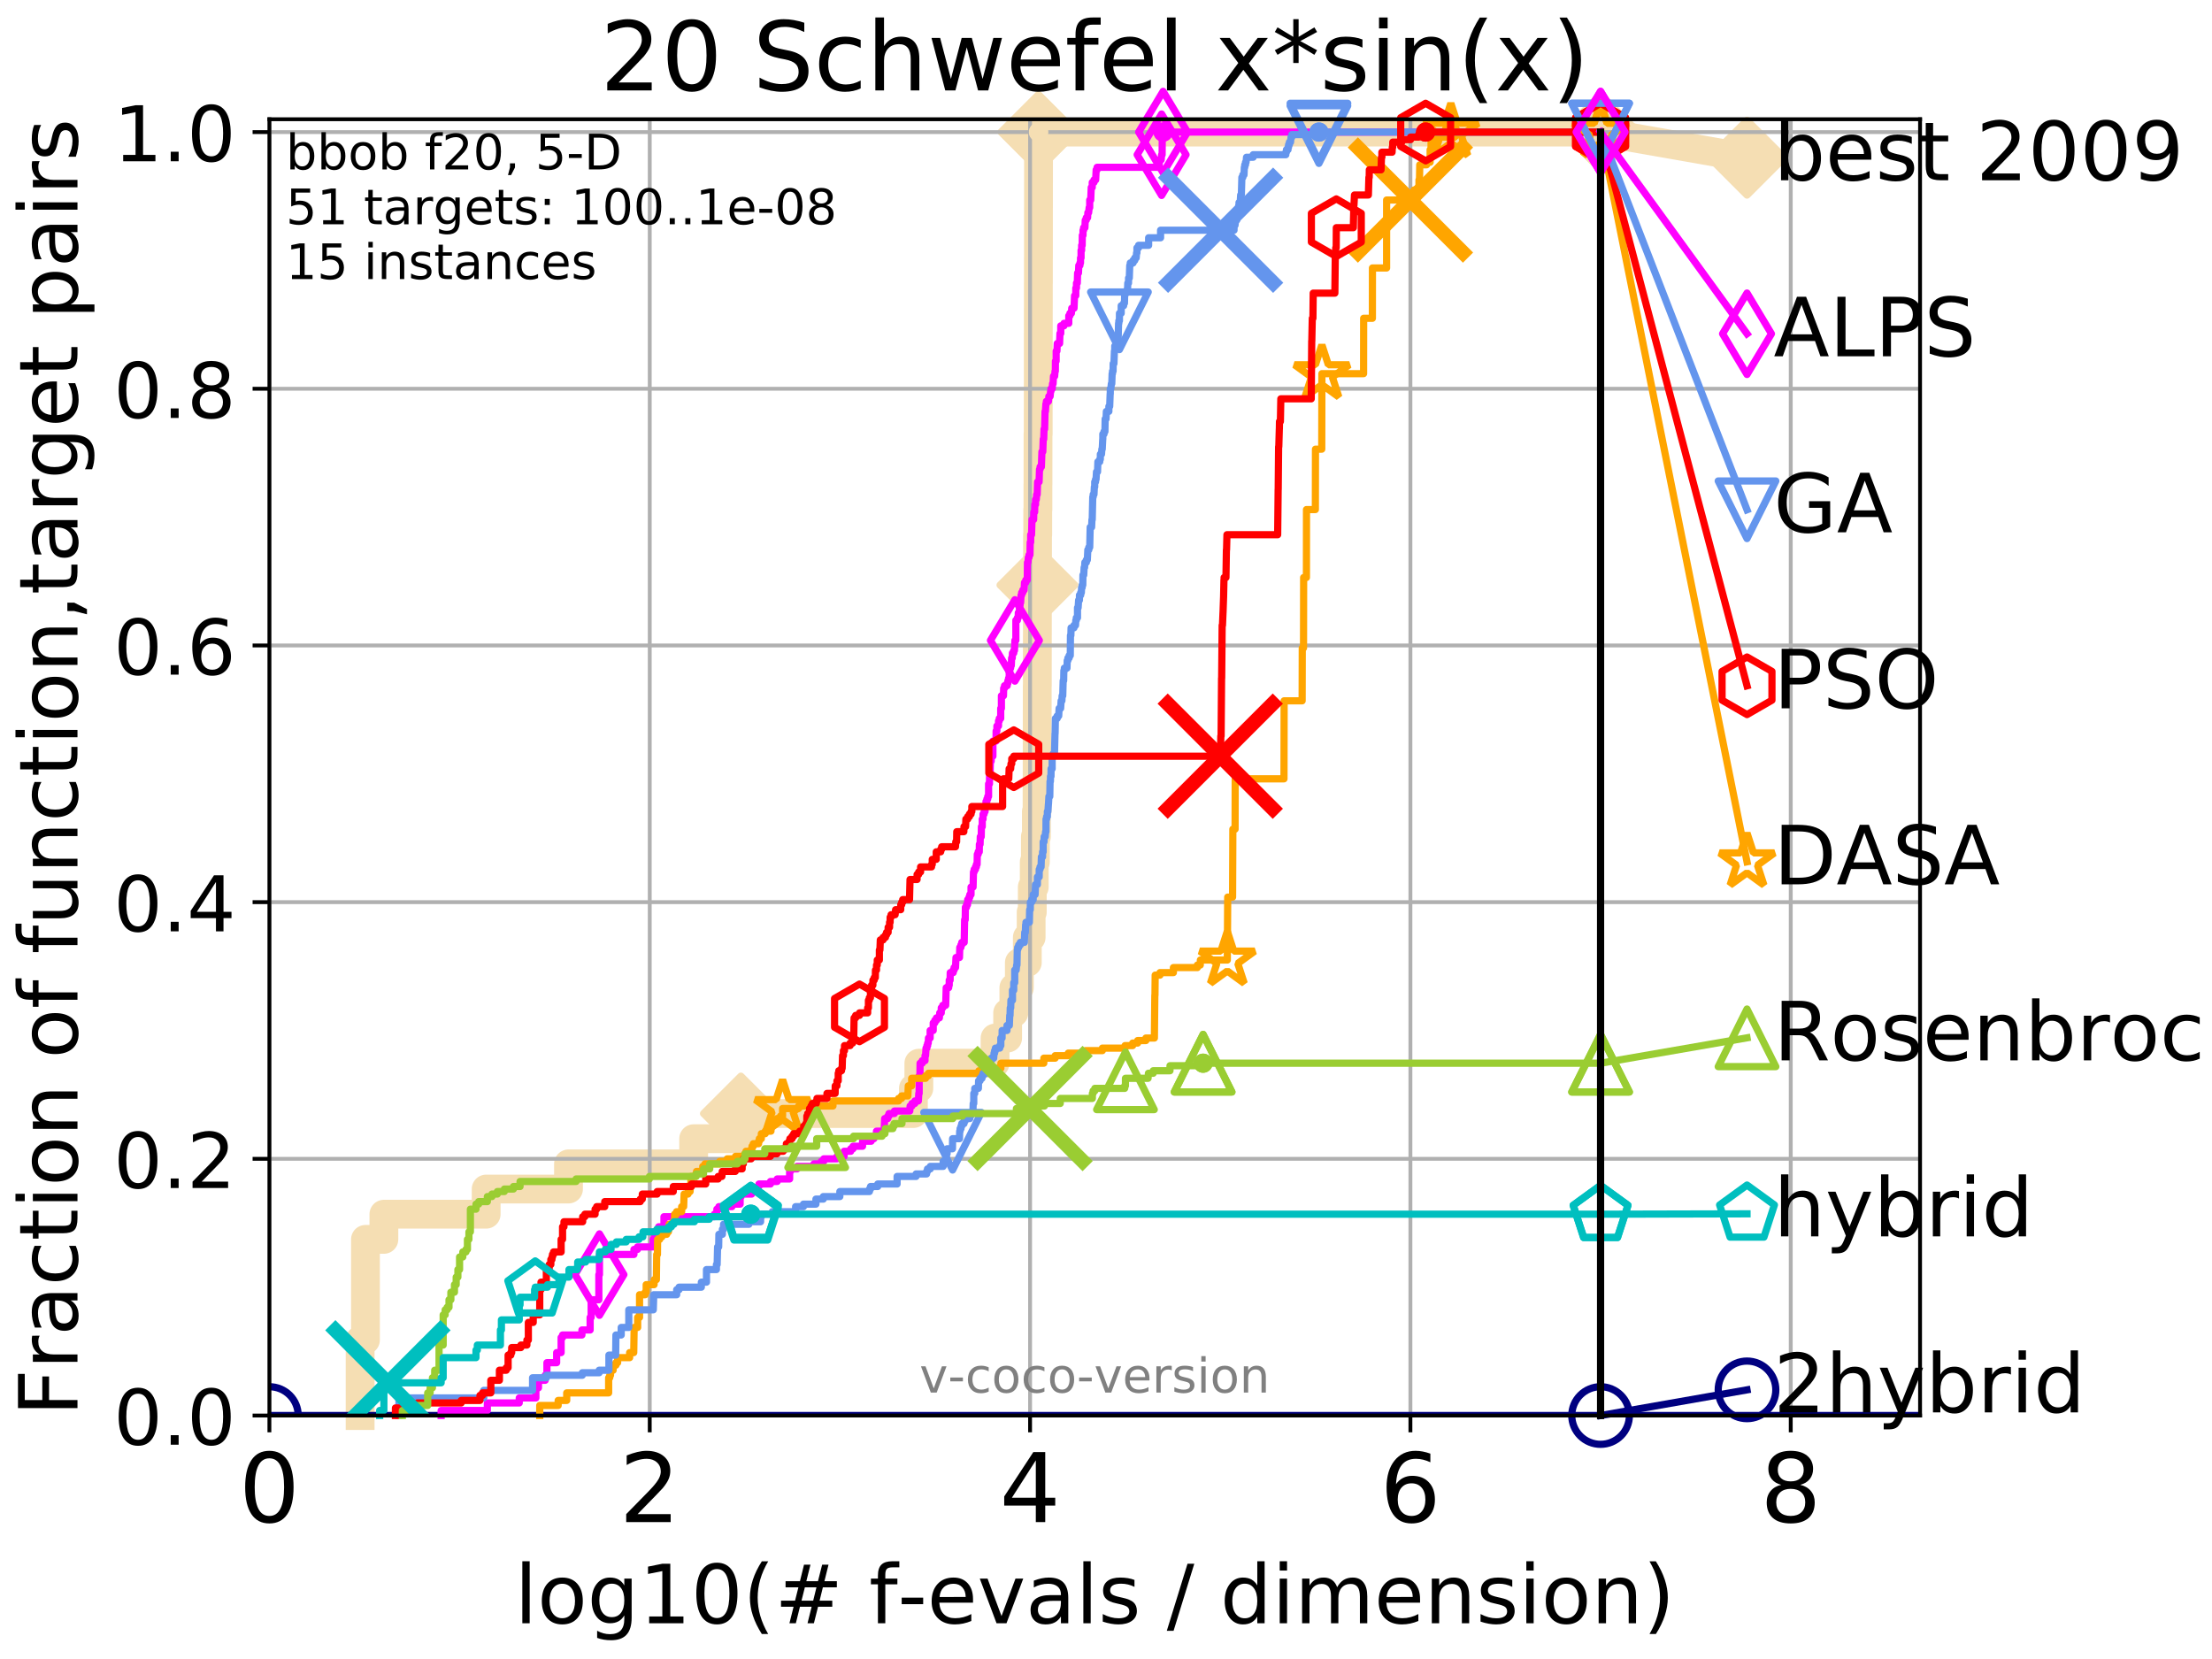 <?xml version="1.0" encoding="utf-8" standalone="no"?>
<!DOCTYPE svg PUBLIC "-//W3C//DTD SVG 1.1//EN"
  "http://www.w3.org/Graphics/SVG/1.1/DTD/svg11.dtd">
<!-- Created with matplotlib (http://matplotlib.org/) -->
<svg height="345.6pt" version="1.1" viewBox="0 0 460.8 345.6" width="460.8pt" xmlns="http://www.w3.org/2000/svg" xmlns:xlink="http://www.w3.org/1999/xlink">
 <defs>
  <style type="text/css">
*{stroke-linecap:butt;stroke-linejoin:round;}
  </style>
 </defs>
 <g id="figure_1">
  <g id="patch_1">
   <path d="M 0 345.6 
L 460.8 345.6 
L 460.8 0 
L 0 0 
z
" style="fill:#ffffff;"/>
  </g>
  <g id="axes_1">
   <g id="patch_2">
    <path d="M 56.12 294.88 
L 399.984 294.88 
L 399.984 24.84 
L 56.12 24.84 
z
" style="fill:#ffffff;"/>
   </g>
   <g id="line2d_1">
    <path d="M 75.021 294.88 
L 75.021 279.153 
L 76.132 279.153 
L 76.132 258.183 
L 79.971 258.183 
L 79.971 252.94 
L 101.277 252.94 
L 101.277 247.698 
L 118.43 247.698 
L 118.43 242.455 
L 144.501 242.455 
L 144.501 237.213 
L 154.344 237.213 
L 154.344 231.97 
L 190.277 231.97 
L 190.277 226.728 
L 191.414 226.728 
L 191.414 221.485 
L 207.289 221.485 
L 207.289 216.243 
L 209.911 216.243 
L 209.911 211 
L 211.206 211 
L 211.206 205.758 
L 212.35 205.758 
L 212.35 200.515 
L 214.01 200.515 
L 214.01 195.273 
L 214.805 195.273 
L 214.805 190.03 
L 215.045 190.03 
L 215.045 184.788 
L 215.454 184.788 
L 215.454 179.546 
L 215.69 179.546 
L 215.69 174.303 
L 215.896 174.303 
L 215.896 169.061 
L 216.041 169.061 
L 216.041 163.818 
L 216.056 163.818 
L 216.056 158.576 
L 216.063 158.576 
L 216.063 153.333 
L 216.067 153.333 
L 216.067 148.091 
L 216.074 148.091 
L 216.074 142.848 
L 216.095 142.848 
L 216.095 137.606 
L 216.098 137.606 
L 216.098 132.363 
L 216.106 132.363 
L 216.106 127.121 
L 216.108 127.121 
L 216.108 121.878 
L 216.116 121.878 
L 216.116 116.636 
L 216.137 116.636 
L 216.137 111.393 
L 216.179 111.393 
L 216.179 106.151 
L 216.219 106.151 
L 216.219 100.908 
L 216.232 100.908 
L 216.232 95.666 
L 216.238 95.666 
L 216.238 90.423 
L 216.278 90.423 
L 216.278 85.181 
L 216.286 85.181 
L 216.286 79.938 
L 216.29 79.938 
L 216.29 74.696 
L 216.295 74.696 
L 216.295 69.453 
L 216.3 69.453 
L 216.3 64.211 
L 216.307 64.211 
L 216.307 58.969 
L 216.32 58.969 
L 216.32 53.726 
L 216.328 53.726 
L 216.328 48.484 
L 216.331 48.484 
L 216.331 43.241 
L 216.338 43.241 
L 216.338 37.999 
L 216.344 37.999 
L 216.344 32.756 
L 216.349 32.756 
L 216.349 27.514 
L 333.43 27.514 
" style="fill:none;stroke:#f5deb3;stroke-linecap:square;stroke-width:6;"/>
   </g>
   <g id="line2d_2">
    <defs>
     <path d="M -0 7.778 
L 7.778 0 
L 0 -7.778 
L -7.778 -0 
z
" id="mcb6e4c782a" style="stroke:#f5deb3;stroke-linejoin:miter;stroke-width:1.5;"/>
    </defs>
    <g>
     <use style="fill:#f5deb3;stroke:#f5deb3;stroke-linejoin:miter;stroke-width:1.5;" x="154.344" xlink:href="#mcb6e4c782a" y="231.97"/>
     <use style="fill:#f5deb3;stroke:#f5deb3;stroke-linejoin:miter;stroke-width:1.5;" x="216.116" xlink:href="#mcb6e4c782a" y="121.878"/>
     <use style="fill:#f5deb3;stroke:#f5deb3;stroke-linejoin:miter;stroke-width:1.5;" x="216.349" xlink:href="#mcb6e4c782a" y="27.514"/>
     <use style="fill:#f5deb3;stroke:#f5deb3;stroke-linejoin:miter;stroke-width:1.5;" x="216.349" xlink:href="#mcb6e4c782a" y="27.514"/>
     <use style="fill:#f5deb3;stroke:#f5deb3;stroke-linejoin:miter;stroke-width:1.5;" x="333.43" xlink:href="#mcb6e4c782a" y="27.514"/>
    </g>
   </g>
   <g id="line2d_3">
    <path style="fill:none;stroke:#f5deb3;stroke-linecap:square;stroke-width:6;"/>
    <g/>
   </g>
   <g id="line2d_4">
    <path d="M 333.43 27.514 
L 363.934 32.861 
" style="fill:none;stroke:#f5deb3;stroke-linecap:square;stroke-width:6;"/>
    <g>
     <use style="fill:#f5deb3;stroke:#f5deb3;stroke-linejoin:miter;stroke-width:1.5;" x="333.43" xlink:href="#mcb6e4c782a" y="27.514"/>
     <use style="fill:#f5deb3;stroke:#f5deb3;stroke-linejoin:miter;stroke-width:1.5;" x="363.934" xlink:href="#mcb6e4c782a" y="32.861"/>
    </g>
   </g>
   <g id="matplotlib.axis_1">
    <g id="xtick_1">
     <g id="line2d_5">
      <path clip-path="url(#pda4a91b3e9)" d="M 56.12 294.88 
L 56.12 24.84 
" style="fill:none;stroke:#b0b0b0;stroke-linecap:square;stroke-width:0.8;"/>
     </g>
     <g id="line2d_6">
      <defs>
       <path d="M 0 0 
L 0 3.5 
" id="md8940a718a" style="stroke:#000000;stroke-width:0.8;"/>
      </defs>
      <g>
       <use style="stroke:#000000;stroke-width:0.8;" x="56.12" xlink:href="#md8940a718a" y="294.88"/>
      </g>
     </g>
     <g id="text_1">
      <!-- 0 -->
      <defs>
       <path d="M 31.781 66.406 
Q 24.172 66.406 20.328 58.906 
Q 16.5 51.422 16.5 36.375 
Q 16.5 21.391 20.328 13.891 
Q 24.172 6.391 31.781 6.391 
Q 39.453 6.391 43.281 13.891 
Q 47.125 21.391 47.125 36.375 
Q 47.125 51.422 43.281 58.906 
Q 39.453 66.406 31.781 66.406 
z
M 31.781 74.219 
Q 44.047 74.219 50.516 64.516 
Q 56.984 54.828 56.984 36.375 
Q 56.984 17.969 50.516 8.266 
Q 44.047 -1.422 31.781 -1.422 
Q 19.531 -1.422 13.062 8.266 
Q 6.594 17.969 6.594 36.375 
Q 6.594 54.828 13.062 64.516 
Q 19.531 74.219 31.781 74.219 
z
" id="DejaVuSans-30"/>
      </defs>
      <g transform="translate(49.758 317.077)scale(0.2 -0.2)">
       <use xlink:href="#DejaVuSans-30"/>
      </g>
     </g>
    </g>
    <g id="xtick_2">
     <g id="line2d_7">
      <path clip-path="url(#pda4a91b3e9)" d="M 135.351 294.88 
L 135.351 24.84 
" style="fill:none;stroke:#b0b0b0;stroke-linecap:square;stroke-width:0.8;"/>
     </g>
     <g id="line2d_8">
      <g>
       <use style="stroke:#000000;stroke-width:0.8;" x="135.351" xlink:href="#md8940a718a" y="294.88"/>
      </g>
     </g>
     <g id="text_2">
      <!-- 2 -->
      <defs>
       <path d="M 19.188 8.297 
L 53.609 8.297 
L 53.609 0 
L 7.328 0 
L 7.328 8.297 
Q 12.938 14.109 22.625 23.891 
Q 32.328 33.688 34.812 36.531 
Q 39.547 41.844 41.422 45.531 
Q 43.312 49.219 43.312 52.781 
Q 43.312 58.594 39.234 62.25 
Q 35.156 65.922 28.609 65.922 
Q 23.969 65.922 18.812 64.312 
Q 13.672 62.703 7.812 59.422 
L 7.812 69.391 
Q 13.766 71.781 18.938 73 
Q 24.125 74.219 28.422 74.219 
Q 39.75 74.219 46.484 68.547 
Q 53.219 62.891 53.219 53.422 
Q 53.219 48.922 51.531 44.891 
Q 49.859 40.875 45.406 35.406 
Q 44.188 33.984 37.641 27.219 
Q 31.109 20.453 19.188 8.297 
z
" id="DejaVuSans-32"/>
      </defs>
      <g transform="translate(128.989 317.077)scale(0.2 -0.2)">
       <use xlink:href="#DejaVuSans-32"/>
      </g>
     </g>
    </g>
    <g id="xtick_3">
     <g id="line2d_9">
      <path clip-path="url(#pda4a91b3e9)" d="M 214.583 294.88 
L 214.583 24.84 
" style="fill:none;stroke:#b0b0b0;stroke-linecap:square;stroke-width:0.8;"/>
     </g>
     <g id="line2d_10">
      <g>
       <use style="stroke:#000000;stroke-width:0.8;" x="214.583" xlink:href="#md8940a718a" y="294.88"/>
      </g>
     </g>
     <g id="text_3">
      <!-- 4 -->
      <defs>
       <path d="M 37.797 64.312 
L 12.891 25.391 
L 37.797 25.391 
z
M 35.203 72.906 
L 47.609 72.906 
L 47.609 25.391 
L 58.016 25.391 
L 58.016 17.188 
L 47.609 17.188 
L 47.609 0 
L 37.797 0 
L 37.797 17.188 
L 4.891 17.188 
L 4.891 26.703 
z
" id="DejaVuSans-34"/>
      </defs>
      <g transform="translate(208.22 317.077)scale(0.2 -0.2)">
       <use xlink:href="#DejaVuSans-34"/>
      </g>
     </g>
    </g>
    <g id="xtick_4">
     <g id="line2d_11">
      <path clip-path="url(#pda4a91b3e9)" d="M 293.814 294.88 
L 293.814 24.84 
" style="fill:none;stroke:#b0b0b0;stroke-linecap:square;stroke-width:0.8;"/>
     </g>
     <g id="line2d_12">
      <g>
       <use style="stroke:#000000;stroke-width:0.8;" x="293.814" xlink:href="#md8940a718a" y="294.88"/>
      </g>
     </g>
     <g id="text_4">
      <!-- 6 -->
      <defs>
       <path d="M 33.016 40.375 
Q 26.375 40.375 22.484 35.828 
Q 18.609 31.297 18.609 23.391 
Q 18.609 15.531 22.484 10.953 
Q 26.375 6.391 33.016 6.391 
Q 39.656 6.391 43.531 10.953 
Q 47.406 15.531 47.406 23.391 
Q 47.406 31.297 43.531 35.828 
Q 39.656 40.375 33.016 40.375 
z
M 52.594 71.297 
L 52.594 62.312 
Q 48.875 64.062 45.094 64.984 
Q 41.312 65.922 37.594 65.922 
Q 27.828 65.922 22.672 59.328 
Q 17.531 52.734 16.797 39.406 
Q 19.672 43.656 24.016 45.922 
Q 28.375 48.188 33.594 48.188 
Q 44.578 48.188 50.953 41.516 
Q 57.328 34.859 57.328 23.391 
Q 57.328 12.156 50.688 5.359 
Q 44.047 -1.422 33.016 -1.422 
Q 20.359 -1.422 13.672 8.266 
Q 6.984 17.969 6.984 36.375 
Q 6.984 53.656 15.188 63.938 
Q 23.391 74.219 37.203 74.219 
Q 40.922 74.219 44.703 73.484 
Q 48.484 72.75 52.594 71.297 
z
" id="DejaVuSans-36"/>
      </defs>
      <g transform="translate(287.452 317.077)scale(0.2 -0.2)">
       <use xlink:href="#DejaVuSans-36"/>
      </g>
     </g>
    </g>
    <g id="xtick_5">
     <g id="line2d_13">
      <path clip-path="url(#pda4a91b3e9)" d="M 373.045 294.88 
L 373.045 24.84 
" style="fill:none;stroke:#b0b0b0;stroke-linecap:square;stroke-width:0.8;"/>
     </g>
     <g id="line2d_14">
      <g>
       <use style="stroke:#000000;stroke-width:0.8;" x="373.045" xlink:href="#md8940a718a" y="294.88"/>
      </g>
     </g>
     <g id="text_5">
      <!-- 8 -->
      <defs>
       <path d="M 31.781 34.625 
Q 24.75 34.625 20.719 30.859 
Q 16.703 27.094 16.703 20.516 
Q 16.703 13.922 20.719 10.156 
Q 24.75 6.391 31.781 6.391 
Q 38.812 6.391 42.859 10.172 
Q 46.922 13.969 46.922 20.516 
Q 46.922 27.094 42.891 30.859 
Q 38.875 34.625 31.781 34.625 
z
M 21.922 38.812 
Q 15.578 40.375 12.031 44.719 
Q 8.5 49.078 8.5 55.328 
Q 8.5 64.062 14.719 69.141 
Q 20.953 74.219 31.781 74.219 
Q 42.672 74.219 48.875 69.141 
Q 55.078 64.062 55.078 55.328 
Q 55.078 49.078 51.531 44.719 
Q 48 40.375 41.703 38.812 
Q 48.828 37.156 52.797 32.312 
Q 56.781 27.484 56.781 20.516 
Q 56.781 9.906 50.312 4.234 
Q 43.844 -1.422 31.781 -1.422 
Q 19.734 -1.422 13.25 4.234 
Q 6.781 9.906 6.781 20.516 
Q 6.781 27.484 10.781 32.312 
Q 14.797 37.156 21.922 38.812 
z
M 18.312 54.391 
Q 18.312 48.734 21.844 45.562 
Q 25.391 42.391 31.781 42.391 
Q 38.141 42.391 41.719 45.562 
Q 45.312 48.734 45.312 54.391 
Q 45.312 60.062 41.719 63.234 
Q 38.141 66.406 31.781 66.406 
Q 25.391 66.406 21.844 63.234 
Q 18.312 60.062 18.312 54.391 
z
" id="DejaVuSans-38"/>
      </defs>
      <g transform="translate(366.683 317.077)scale(0.2 -0.2)">
       <use xlink:href="#DejaVuSans-38"/>
      </g>
     </g>
    </g>
    <g id="text_6">
     <!-- log10(# f-evals / dimension) -->
     <defs>
      <path d="M 9.422 75.984 
L 18.406 75.984 
L 18.406 0 
L 9.422 0 
z
" id="DejaVuSans-6c"/>
      <path d="M 30.609 48.391 
Q 23.391 48.391 19.188 42.75 
Q 14.984 37.109 14.984 27.297 
Q 14.984 17.484 19.156 11.844 
Q 23.344 6.203 30.609 6.203 
Q 37.797 6.203 41.984 11.859 
Q 46.188 17.531 46.188 27.297 
Q 46.188 37.016 41.984 42.703 
Q 37.797 48.391 30.609 48.391 
z
M 30.609 56 
Q 42.328 56 49.016 48.375 
Q 55.719 40.766 55.719 27.297 
Q 55.719 13.875 49.016 6.219 
Q 42.328 -1.422 30.609 -1.422 
Q 18.844 -1.422 12.172 6.219 
Q 5.516 13.875 5.516 27.297 
Q 5.516 40.766 12.172 48.375 
Q 18.844 56 30.609 56 
z
" id="DejaVuSans-6f"/>
      <path d="M 45.406 27.984 
Q 45.406 37.75 41.375 43.109 
Q 37.359 48.484 30.078 48.484 
Q 22.859 48.484 18.828 43.109 
Q 14.797 37.75 14.797 27.984 
Q 14.797 18.266 18.828 12.891 
Q 22.859 7.516 30.078 7.516 
Q 37.359 7.516 41.375 12.891 
Q 45.406 18.266 45.406 27.984 
z
M 54.391 6.781 
Q 54.391 -7.172 48.188 -13.984 
Q 42 -20.797 29.203 -20.797 
Q 24.469 -20.797 20.266 -20.094 
Q 16.062 -19.391 12.109 -17.922 
L 12.109 -9.188 
Q 16.062 -11.328 19.922 -12.344 
Q 23.781 -13.375 27.781 -13.375 
Q 36.625 -13.375 41.016 -8.766 
Q 45.406 -4.156 45.406 5.172 
L 45.406 9.625 
Q 42.625 4.781 38.281 2.391 
Q 33.938 0 27.875 0 
Q 17.828 0 11.672 7.656 
Q 5.516 15.328 5.516 27.984 
Q 5.516 40.672 11.672 48.328 
Q 17.828 56 27.875 56 
Q 33.938 56 38.281 53.609 
Q 42.625 51.219 45.406 46.391 
L 45.406 54.688 
L 54.391 54.688 
z
" id="DejaVuSans-67"/>
      <path d="M 12.406 8.297 
L 28.516 8.297 
L 28.516 63.922 
L 10.984 60.406 
L 10.984 69.391 
L 28.422 72.906 
L 38.281 72.906 
L 38.281 8.297 
L 54.391 8.297 
L 54.391 0 
L 12.406 0 
z
" id="DejaVuSans-31"/>
      <path d="M 31 75.875 
Q 24.469 64.656 21.281 53.656 
Q 18.109 42.672 18.109 31.391 
Q 18.109 20.125 21.312 9.062 
Q 24.516 -2 31 -13.188 
L 23.188 -13.188 
Q 15.875 -1.703 12.234 9.375 
Q 8.594 20.453 8.594 31.391 
Q 8.594 42.281 12.203 53.312 
Q 15.828 64.359 23.188 75.875 
z
" id="DejaVuSans-28"/>
      <path d="M 51.125 44 
L 36.922 44 
L 32.812 27.688 
L 47.125 27.688 
z
M 43.797 71.781 
L 38.719 51.516 
L 52.984 51.516 
L 58.109 71.781 
L 65.922 71.781 
L 60.891 51.516 
L 76.125 51.516 
L 76.125 44 
L 58.984 44 
L 54.984 27.688 
L 70.516 27.688 
L 70.516 20.219 
L 53.078 20.219 
L 48 0 
L 40.188 0 
L 45.219 20.219 
L 30.906 20.219 
L 25.875 0 
L 18.016 0 
L 23.094 20.219 
L 7.719 20.219 
L 7.719 27.688 
L 24.906 27.688 
L 29 44 
L 13.281 44 
L 13.281 51.516 
L 30.906 51.516 
L 35.891 71.781 
z
" id="DejaVuSans-23"/>
      <path id="DejaVuSans-20"/>
      <path d="M 37.109 75.984 
L 37.109 68.5 
L 28.516 68.5 
Q 23.688 68.5 21.797 66.547 
Q 19.922 64.594 19.922 59.516 
L 19.922 54.688 
L 34.719 54.688 
L 34.719 47.703 
L 19.922 47.703 
L 19.922 0 
L 10.891 0 
L 10.891 47.703 
L 2.297 47.703 
L 2.297 54.688 
L 10.891 54.688 
L 10.891 58.5 
Q 10.891 67.625 15.141 71.797 
Q 19.391 75.984 28.609 75.984 
z
" id="DejaVuSans-66"/>
      <path d="M 4.891 31.391 
L 31.203 31.391 
L 31.203 23.391 
L 4.891 23.391 
z
" id="DejaVuSans-2d"/>
      <path d="M 56.203 29.594 
L 56.203 25.203 
L 14.891 25.203 
Q 15.484 15.922 20.484 11.062 
Q 25.484 6.203 34.422 6.203 
Q 39.594 6.203 44.453 7.469 
Q 49.312 8.734 54.109 11.281 
L 54.109 2.781 
Q 49.266 0.734 44.188 -0.344 
Q 39.109 -1.422 33.891 -1.422 
Q 20.797 -1.422 13.156 6.188 
Q 5.516 13.812 5.516 26.812 
Q 5.516 40.234 12.766 48.109 
Q 20.016 56 32.328 56 
Q 43.359 56 49.781 48.891 
Q 56.203 41.797 56.203 29.594 
z
M 47.219 32.234 
Q 47.125 39.594 43.094 43.984 
Q 39.062 48.391 32.422 48.391 
Q 24.906 48.391 20.391 44.141 
Q 15.875 39.891 15.188 32.172 
z
" id="DejaVuSans-65"/>
      <path d="M 2.984 54.688 
L 12.5 54.688 
L 29.594 8.797 
L 46.688 54.688 
L 56.203 54.688 
L 35.688 0 
L 23.484 0 
z
" id="DejaVuSans-76"/>
      <path d="M 34.281 27.484 
Q 23.391 27.484 19.188 25 
Q 14.984 22.516 14.984 16.5 
Q 14.984 11.719 18.141 8.906 
Q 21.297 6.109 26.703 6.109 
Q 34.188 6.109 38.703 11.406 
Q 43.219 16.703 43.219 25.484 
L 43.219 27.484 
z
M 52.203 31.203 
L 52.203 0 
L 43.219 0 
L 43.219 8.297 
Q 40.141 3.328 35.547 0.953 
Q 30.953 -1.422 24.312 -1.422 
Q 15.922 -1.422 10.953 3.297 
Q 6 8.016 6 15.922 
Q 6 25.141 12.172 29.828 
Q 18.359 34.516 30.609 34.516 
L 43.219 34.516 
L 43.219 35.406 
Q 43.219 41.609 39.141 45 
Q 35.062 48.391 27.688 48.391 
Q 23 48.391 18.547 47.266 
Q 14.109 46.141 10.016 43.891 
L 10.016 52.203 
Q 14.938 54.109 19.578 55.047 
Q 24.219 56 28.609 56 
Q 40.484 56 46.344 49.844 
Q 52.203 43.703 52.203 31.203 
z
" id="DejaVuSans-61"/>
      <path d="M 44.281 53.078 
L 44.281 44.578 
Q 40.484 46.531 36.375 47.5 
Q 32.281 48.484 27.875 48.484 
Q 21.188 48.484 17.844 46.438 
Q 14.5 44.391 14.5 40.281 
Q 14.5 37.156 16.891 35.375 
Q 19.281 33.594 26.516 31.984 
L 29.594 31.297 
Q 39.156 29.25 43.188 25.516 
Q 47.219 21.781 47.219 15.094 
Q 47.219 7.469 41.188 3.016 
Q 35.156 -1.422 24.609 -1.422 
Q 20.219 -1.422 15.453 -0.562 
Q 10.688 0.297 5.422 2 
L 5.422 11.281 
Q 10.406 8.688 15.234 7.391 
Q 20.062 6.109 24.812 6.109 
Q 31.156 6.109 34.562 8.281 
Q 37.984 10.453 37.984 14.406 
Q 37.984 18.062 35.516 20.016 
Q 33.062 21.969 24.703 23.781 
L 21.578 24.516 
Q 13.234 26.266 9.516 29.906 
Q 5.812 33.547 5.812 39.891 
Q 5.812 47.609 11.281 51.797 
Q 16.75 56 26.812 56 
Q 31.781 56 36.172 55.266 
Q 40.578 54.547 44.281 53.078 
z
" id="DejaVuSans-73"/>
      <path d="M 25.391 72.906 
L 33.688 72.906 
L 8.297 -9.281 
L 0 -9.281 
z
" id="DejaVuSans-2f"/>
      <path d="M 45.406 46.391 
L 45.406 75.984 
L 54.391 75.984 
L 54.391 0 
L 45.406 0 
L 45.406 8.203 
Q 42.578 3.328 38.25 0.953 
Q 33.938 -1.422 27.875 -1.422 
Q 17.969 -1.422 11.734 6.484 
Q 5.516 14.406 5.516 27.297 
Q 5.516 40.188 11.734 48.094 
Q 17.969 56 27.875 56 
Q 33.938 56 38.25 53.625 
Q 42.578 51.266 45.406 46.391 
z
M 14.797 27.297 
Q 14.797 17.391 18.875 11.75 
Q 22.953 6.109 30.078 6.109 
Q 37.203 6.109 41.297 11.75 
Q 45.406 17.391 45.406 27.297 
Q 45.406 37.203 41.297 42.844 
Q 37.203 48.484 30.078 48.484 
Q 22.953 48.484 18.875 42.844 
Q 14.797 37.203 14.797 27.297 
z
" id="DejaVuSans-64"/>
      <path d="M 9.422 54.688 
L 18.406 54.688 
L 18.406 0 
L 9.422 0 
z
M 9.422 75.984 
L 18.406 75.984 
L 18.406 64.594 
L 9.422 64.594 
z
" id="DejaVuSans-69"/>
      <path d="M 52 44.188 
Q 55.375 50.25 60.062 53.125 
Q 64.75 56 71.094 56 
Q 79.641 56 84.281 50.016 
Q 88.922 44.047 88.922 33.016 
L 88.922 0 
L 79.891 0 
L 79.891 32.719 
Q 79.891 40.578 77.094 44.375 
Q 74.312 48.188 68.609 48.188 
Q 61.625 48.188 57.562 43.547 
Q 53.516 38.922 53.516 30.906 
L 53.516 0 
L 44.484 0 
L 44.484 32.719 
Q 44.484 40.625 41.703 44.406 
Q 38.922 48.188 33.109 48.188 
Q 26.219 48.188 22.156 43.531 
Q 18.109 38.875 18.109 30.906 
L 18.109 0 
L 9.078 0 
L 9.078 54.688 
L 18.109 54.688 
L 18.109 46.188 
Q 21.188 51.219 25.484 53.609 
Q 29.781 56 35.688 56 
Q 41.656 56 45.828 52.969 
Q 50 49.953 52 44.188 
z
" id="DejaVuSans-6d"/>
      <path d="M 54.891 33.016 
L 54.891 0 
L 45.906 0 
L 45.906 32.719 
Q 45.906 40.484 42.875 44.328 
Q 39.844 48.188 33.797 48.188 
Q 26.516 48.188 22.312 43.547 
Q 18.109 38.922 18.109 30.906 
L 18.109 0 
L 9.078 0 
L 9.078 54.688 
L 18.109 54.688 
L 18.109 46.188 
Q 21.344 51.125 25.703 53.562 
Q 30.078 56 35.797 56 
Q 45.219 56 50.047 50.172 
Q 54.891 44.344 54.891 33.016 
z
" id="DejaVuSans-6e"/>
      <path d="M 8.016 75.875 
L 15.828 75.875 
Q 23.141 64.359 26.781 53.312 
Q 30.422 42.281 30.422 31.391 
Q 30.422 20.453 26.781 9.375 
Q 23.141 -1.703 15.828 -13.188 
L 8.016 -13.188 
Q 14.5 -2 17.703 9.062 
Q 20.906 20.125 20.906 31.391 
Q 20.906 42.672 17.703 53.656 
Q 14.5 64.656 8.016 75.875 
z
" id="DejaVuSans-29"/>
     </defs>
     <g transform="translate(107.211 338.154)scale(0.17 -0.17)">
      <use xlink:href="#DejaVuSans-6c"/>
      <use x="27.783" xlink:href="#DejaVuSans-6f"/>
      <use x="88.965" xlink:href="#DejaVuSans-67"/>
      <use x="152.441" xlink:href="#DejaVuSans-31"/>
      <use x="216.064" xlink:href="#DejaVuSans-30"/>
      <use x="279.688" xlink:href="#DejaVuSans-28"/>
      <use x="318.701" xlink:href="#DejaVuSans-23"/>
      <use x="402.49" xlink:href="#DejaVuSans-20"/>
      <use x="434.277" xlink:href="#DejaVuSans-66"/>
      <use x="469.404" xlink:href="#DejaVuSans-2d"/>
      <use x="505.488" xlink:href="#DejaVuSans-65"/>
      <use x="567.012" xlink:href="#DejaVuSans-76"/>
      <use x="626.191" xlink:href="#DejaVuSans-61"/>
      <use x="687.471" xlink:href="#DejaVuSans-6c"/>
      <use x="715.254" xlink:href="#DejaVuSans-73"/>
      <use x="767.354" xlink:href="#DejaVuSans-20"/>
      <use x="799.141" xlink:href="#DejaVuSans-2f"/>
      <use x="832.832" xlink:href="#DejaVuSans-20"/>
      <use x="864.619" xlink:href="#DejaVuSans-64"/>
      <use x="928.096" xlink:href="#DejaVuSans-69"/>
      <use x="955.879" xlink:href="#DejaVuSans-6d"/>
      <use x="1053.291" xlink:href="#DejaVuSans-65"/>
      <use x="1114.814" xlink:href="#DejaVuSans-6e"/>
      <use x="1178.193" xlink:href="#DejaVuSans-73"/>
      <use x="1230.293" xlink:href="#DejaVuSans-69"/>
      <use x="1258.076" xlink:href="#DejaVuSans-6f"/>
      <use x="1319.258" xlink:href="#DejaVuSans-6e"/>
      <use x="1382.637" xlink:href="#DejaVuSans-29"/>
     </g>
    </g>
   </g>
   <g id="matplotlib.axis_2">
    <g id="ytick_1">
     <g id="line2d_15">
      <path clip-path="url(#pda4a91b3e9)" d="M 56.12 294.88 
L 399.984 294.88 
" style="fill:none;stroke:#b0b0b0;stroke-linecap:square;stroke-width:0.8;"/>
     </g>
     <g id="line2d_16">
      <defs>
       <path d="M 0 0 
L -3.5 0 
" id="m45a369f693" style="stroke:#000000;stroke-width:0.8;"/>
      </defs>
      <g>
       <use style="stroke:#000000;stroke-width:0.8;" x="56.12" xlink:href="#m45a369f693" y="294.88"/>
      </g>
     </g>
     <g id="text_7">
      <!-- 0.0 -->
      <defs>
       <path d="M 10.688 12.406 
L 21 12.406 
L 21 0 
L 10.688 0 
z
" id="DejaVuSans-2e"/>
      </defs>
      <g transform="translate(23.675 300.959)scale(0.16 -0.16)">
       <use xlink:href="#DejaVuSans-30"/>
       <use x="63.623" xlink:href="#DejaVuSans-2e"/>
       <use x="95.41" xlink:href="#DejaVuSans-30"/>
      </g>
     </g>
    </g>
    <g id="ytick_2">
     <g id="line2d_17">
      <path clip-path="url(#pda4a91b3e9)" d="M 56.12 241.407 
L 399.984 241.407 
" style="fill:none;stroke:#b0b0b0;stroke-linecap:square;stroke-width:0.8;"/>
     </g>
     <g id="line2d_18">
      <g>
       <use style="stroke:#000000;stroke-width:0.8;" x="56.12" xlink:href="#m45a369f693" y="241.407"/>
      </g>
     </g>
     <g id="text_8">
      <!-- 0.2 -->
      <g transform="translate(23.675 247.485)scale(0.16 -0.16)">
       <use xlink:href="#DejaVuSans-30"/>
       <use x="63.623" xlink:href="#DejaVuSans-2e"/>
       <use x="95.41" xlink:href="#DejaVuSans-32"/>
      </g>
     </g>
    </g>
    <g id="ytick_3">
     <g id="line2d_19">
      <path clip-path="url(#pda4a91b3e9)" d="M 56.12 187.933 
L 399.984 187.933 
" style="fill:none;stroke:#b0b0b0;stroke-linecap:square;stroke-width:0.8;"/>
     </g>
     <g id="line2d_20">
      <g>
       <use style="stroke:#000000;stroke-width:0.8;" x="56.12" xlink:href="#m45a369f693" y="187.933"/>
      </g>
     </g>
     <g id="text_9">
      <!-- 0.4 -->
      <g transform="translate(23.675 194.012)scale(0.16 -0.16)">
       <use xlink:href="#DejaVuSans-30"/>
       <use x="63.623" xlink:href="#DejaVuSans-2e"/>
       <use x="95.41" xlink:href="#DejaVuSans-34"/>
      </g>
     </g>
    </g>
    <g id="ytick_4">
     <g id="line2d_21">
      <path clip-path="url(#pda4a91b3e9)" d="M 56.12 134.46 
L 399.984 134.46 
" style="fill:none;stroke:#b0b0b0;stroke-linecap:square;stroke-width:0.8;"/>
     </g>
     <g id="line2d_22">
      <g>
       <use style="stroke:#000000;stroke-width:0.8;" x="56.12" xlink:href="#m45a369f693" y="134.46"/>
      </g>
     </g>
     <g id="text_10">
      <!-- 0.6 -->
      <g transform="translate(23.675 140.539)scale(0.16 -0.16)">
       <use xlink:href="#DejaVuSans-30"/>
       <use x="63.623" xlink:href="#DejaVuSans-2e"/>
       <use x="95.41" xlink:href="#DejaVuSans-36"/>
      </g>
     </g>
    </g>
    <g id="ytick_5">
     <g id="line2d_23">
      <path clip-path="url(#pda4a91b3e9)" d="M 56.12 80.987 
L 399.984 80.987 
" style="fill:none;stroke:#b0b0b0;stroke-linecap:square;stroke-width:0.8;"/>
     </g>
     <g id="line2d_24">
      <g>
       <use style="stroke:#000000;stroke-width:0.8;" x="56.12" xlink:href="#m45a369f693" y="80.987"/>
      </g>
     </g>
     <g id="text_11">
      <!-- 0.8 -->
      <g transform="translate(23.675 87.066)scale(0.16 -0.16)">
       <use xlink:href="#DejaVuSans-30"/>
       <use x="63.623" xlink:href="#DejaVuSans-2e"/>
       <use x="95.41" xlink:href="#DejaVuSans-38"/>
      </g>
     </g>
    </g>
    <g id="ytick_6">
     <g id="line2d_25">
      <path clip-path="url(#pda4a91b3e9)" d="M 56.12 27.514 
L 399.984 27.514 
" style="fill:none;stroke:#b0b0b0;stroke-linecap:square;stroke-width:0.8;"/>
     </g>
     <g id="line2d_26">
      <g>
       <use style="stroke:#000000;stroke-width:0.8;" x="56.12" xlink:href="#m45a369f693" y="27.514"/>
      </g>
     </g>
     <g id="text_12">
      <!-- 1.0 -->
      <g transform="translate(23.675 33.592)scale(0.16 -0.16)">
       <use xlink:href="#DejaVuSans-31"/>
       <use x="63.623" xlink:href="#DejaVuSans-2e"/>
       <use x="95.41" xlink:href="#DejaVuSans-30"/>
      </g>
     </g>
    </g>
    <g id="text_13">
     <!-- Fraction of function,target pairs -->
     <defs>
      <path d="M 9.812 72.906 
L 51.703 72.906 
L 51.703 64.594 
L 19.672 64.594 
L 19.672 43.109 
L 48.578 43.109 
L 48.578 34.812 
L 19.672 34.812 
L 19.672 0 
L 9.812 0 
z
" id="DejaVuSans-46"/>
      <path d="M 41.109 46.297 
Q 39.594 47.172 37.812 47.578 
Q 36.031 48 33.891 48 
Q 26.266 48 22.188 43.047 
Q 18.109 38.094 18.109 28.812 
L 18.109 0 
L 9.078 0 
L 9.078 54.688 
L 18.109 54.688 
L 18.109 46.188 
Q 20.953 51.172 25.484 53.578 
Q 30.031 56 36.531 56 
Q 37.453 56 38.578 55.875 
Q 39.703 55.766 41.062 55.516 
z
" id="DejaVuSans-72"/>
      <path d="M 48.781 52.594 
L 48.781 44.188 
Q 44.969 46.297 41.141 47.344 
Q 37.312 48.391 33.406 48.391 
Q 24.656 48.391 19.812 42.844 
Q 14.984 37.312 14.984 27.297 
Q 14.984 17.281 19.812 11.734 
Q 24.656 6.203 33.406 6.203 
Q 37.312 6.203 41.141 7.25 
Q 44.969 8.297 48.781 10.406 
L 48.781 2.094 
Q 45.016 0.344 40.984 -0.531 
Q 36.969 -1.422 32.422 -1.422 
Q 20.062 -1.422 12.781 6.344 
Q 5.516 14.109 5.516 27.297 
Q 5.516 40.672 12.859 48.328 
Q 20.219 56 33.016 56 
Q 37.156 56 41.109 55.141 
Q 45.062 54.297 48.781 52.594 
z
" id="DejaVuSans-63"/>
      <path d="M 18.312 70.219 
L 18.312 54.688 
L 36.812 54.688 
L 36.812 47.703 
L 18.312 47.703 
L 18.312 18.016 
Q 18.312 11.328 20.141 9.422 
Q 21.969 7.516 27.594 7.516 
L 36.812 7.516 
L 36.812 0 
L 27.594 0 
Q 17.188 0 13.234 3.875 
Q 9.281 7.766 9.281 18.016 
L 9.281 47.703 
L 2.688 47.703 
L 2.688 54.688 
L 9.281 54.688 
L 9.281 70.219 
z
" id="DejaVuSans-74"/>
      <path d="M 8.5 21.578 
L 8.5 54.688 
L 17.484 54.688 
L 17.484 21.922 
Q 17.484 14.156 20.5 10.266 
Q 23.531 6.391 29.594 6.391 
Q 36.859 6.391 41.078 11.031 
Q 45.312 15.672 45.312 23.688 
L 45.312 54.688 
L 54.297 54.688 
L 54.297 0 
L 45.312 0 
L 45.312 8.406 
Q 42.047 3.422 37.719 1 
Q 33.406 -1.422 27.688 -1.422 
Q 18.266 -1.422 13.375 4.438 
Q 8.5 10.297 8.5 21.578 
z
M 31.109 56 
z
" id="DejaVuSans-75"/>
      <path d="M 11.719 12.406 
L 22.016 12.406 
L 22.016 4 
L 14.016 -11.625 
L 7.719 -11.625 
L 11.719 4 
z
" id="DejaVuSans-2c"/>
      <path d="M 18.109 8.203 
L 18.109 -20.797 
L 9.078 -20.797 
L 9.078 54.688 
L 18.109 54.688 
L 18.109 46.391 
Q 20.953 51.266 25.266 53.625 
Q 29.594 56 35.594 56 
Q 45.562 56 51.781 48.094 
Q 58.016 40.188 58.016 27.297 
Q 58.016 14.406 51.781 6.484 
Q 45.562 -1.422 35.594 -1.422 
Q 29.594 -1.422 25.266 0.953 
Q 20.953 3.328 18.109 8.203 
z
M 48.688 27.297 
Q 48.688 37.203 44.609 42.844 
Q 40.531 48.484 33.406 48.484 
Q 26.266 48.484 22.188 42.844 
Q 18.109 37.203 18.109 27.297 
Q 18.109 17.391 22.188 11.75 
Q 26.266 6.109 33.406 6.109 
Q 40.531 6.109 44.609 11.75 
Q 48.688 17.391 48.688 27.297 
z
" id="DejaVuSans-70"/>
     </defs>
     <g transform="translate(16.14 294.999)rotate(-90)scale(0.17 -0.17)">
      <use xlink:href="#DejaVuSans-46"/>
      <use x="57.41" xlink:href="#DejaVuSans-72"/>
      <use x="98.523" xlink:href="#DejaVuSans-61"/>
      <use x="159.803" xlink:href="#DejaVuSans-63"/>
      <use x="214.783" xlink:href="#DejaVuSans-74"/>
      <use x="253.992" xlink:href="#DejaVuSans-69"/>
      <use x="281.775" xlink:href="#DejaVuSans-6f"/>
      <use x="342.957" xlink:href="#DejaVuSans-6e"/>
      <use x="406.336" xlink:href="#DejaVuSans-20"/>
      <use x="438.123" xlink:href="#DejaVuSans-6f"/>
      <use x="499.305" xlink:href="#DejaVuSans-66"/>
      <use x="534.51" xlink:href="#DejaVuSans-20"/>
      <use x="566.297" xlink:href="#DejaVuSans-66"/>
      <use x="601.502" xlink:href="#DejaVuSans-75"/>
      <use x="664.881" xlink:href="#DejaVuSans-6e"/>
      <use x="728.26" xlink:href="#DejaVuSans-63"/>
      <use x="783.24" xlink:href="#DejaVuSans-74"/>
      <use x="822.449" xlink:href="#DejaVuSans-69"/>
      <use x="850.232" xlink:href="#DejaVuSans-6f"/>
      <use x="911.414" xlink:href="#DejaVuSans-6e"/>
      <use x="974.793" xlink:href="#DejaVuSans-2c"/>
      <use x="1006.58" xlink:href="#DejaVuSans-74"/>
      <use x="1045.789" xlink:href="#DejaVuSans-61"/>
      <use x="1107.068" xlink:href="#DejaVuSans-72"/>
      <use x="1148.166" xlink:href="#DejaVuSans-67"/>
      <use x="1211.643" xlink:href="#DejaVuSans-65"/>
      <use x="1273.166" xlink:href="#DejaVuSans-74"/>
      <use x="1312.375" xlink:href="#DejaVuSans-20"/>
      <use x="1344.162" xlink:href="#DejaVuSans-70"/>
      <use x="1407.639" xlink:href="#DejaVuSans-61"/>
      <use x="1468.918" xlink:href="#DejaVuSans-69"/>
      <use x="1496.701" xlink:href="#DejaVuSans-72"/>
      <use x="1537.814" xlink:href="#DejaVuSans-73"/>
     </g>
    </g>
   </g>
   <g id="line2d_27">
    <defs>
     <path d="M 0 1.5 
C 0.398 1.5 0.779 1.342 1.061 1.061 
C 1.342 0.779 1.5 0.398 1.5 0 
C 1.5 -0.398 1.342 -0.779 1.061 -1.061 
C 0.779 -1.342 0.398 -1.5 0 -1.5 
C -0.398 -1.5 -0.779 -1.342 -1.061 -1.061 
C -1.342 -0.779 -1.5 -0.398 -1.5 0 
C -1.5 0.398 -1.342 0.779 -1.061 1.061 
C -0.779 1.342 -0.398 1.5 0 1.5 
z
" id="m5df6187241" style="stroke:#f5deb3;"/>
    </defs>
    <g>
     <use style="fill:#f5deb3;stroke:#f5deb3;" x="216.349" xlink:href="#m5df6187241" y="27.514"/>
     <use style="fill:#f5deb3;stroke:#f5deb3;" x="216.349" xlink:href="#m5df6187241" y="27.514"/>
    </g>
   </g>
   <g id="line2d_28">
    <path clip-path="url(#pda4a91b3e9)" d="M 56.12 294.88 
L 56.12 294.88 
L 56.12 294.88 
L 56.12 294.88 
L 399.984 294.88 
" style="fill:none;stroke:#000080;stroke-linecap:square;stroke-width:1.5;"/>
   </g>
   <g id="line2d_29">
    <defs>
     <path d="M 0 6 
C 1.591 6 3.117 5.368 4.243 4.243 
C 5.368 3.117 6 1.591 6 0 
C 6 -1.591 5.368 -3.117 4.243 -4.243 
C 3.117 -5.368 1.591 -6 0 -6 
C -1.591 -6 -3.117 -5.368 -4.243 -4.243 
C -5.368 -3.117 -6 -1.591 -6 0 
C -6 1.591 -5.368 3.117 -4.243 4.243 
C -3.117 5.368 -1.591 6 0 6 
z
" id="m884b28b317" style="stroke:#000080;stroke-width:1.5;"/>
    </defs>
    <g clip-path="url(#pda4a91b3e9)">
     <use style="fill-opacity:0;stroke:#000080;stroke-width:1.5;" x="56.12" xlink:href="#m884b28b317" y="294.88"/>
    </g>
   </g>
   <g id="line2d_30">
    <path clip-path="url(#pda4a91b3e9)" style="fill:none;stroke:#000080;stroke-linecap:square;stroke-width:1.5;"/>
    <g clip-path="url(#pda4a91b3e9)">
     <use style="fill-opacity:0;stroke:#000080;stroke-width:1.5;" x="-1" xlink:href="#m884b28b317" y="562.246"/>
     <use style="fill-opacity:0;stroke:#000080;stroke-width:1.5;" x="399.984" xlink:href="#m884b28b317" y="562.246"/>
    </g>
   </g>
   <g id="line2d_31">
    <defs>
     <path d="M 0 1.5 
C 0.398 1.5 0.779 1.342 1.061 1.061 
C 1.342 0.779 1.5 0.398 1.5 0 
C 1.5 -0.398 1.342 -0.779 1.061 -1.061 
C 0.779 -1.342 0.398 -1.5 0 -1.5 
C -0.398 -1.5 -0.779 -1.342 -1.061 -1.061 
C -1.342 -0.779 -1.5 -0.398 -1.5 0 
C -1.5 0.398 -1.342 0.779 -1.061 1.061 
C -0.779 1.342 -0.398 1.5 0 1.5 
z
" id="m1230bd1a11" style="stroke:#ff00ff;"/>
    </defs>
    <g>
     <use style="fill:#ff00ff;stroke:#ff00ff;" x="242.294" xlink:href="#m1230bd1a11" y="27.514"/>
     <use style="fill:#ff00ff;stroke:#ff00ff;" x="242.294" xlink:href="#m1230bd1a11" y="27.514"/>
    </g>
   </g>
   <g id="line2d_32">
    <path d="M 91.897 294.88 
L 91.897 293.832 
L 101.525 293.832 
L 101.525 292.259 
L 108.17 292.259 
L 108.17 291.21 
L 111.637 291.21 
L 111.637 289.113 
L 112.175 289.113 
L 112.175 287.541 
L 113.573 287.541 
L 113.573 286.492 
L 113.935 286.492 
L 113.935 283.871 
L 115.961 283.871 
L 115.961 281.774 
L 116.891 281.774 
L 116.891 278.628 
L 117.191 278.628 
L 117.191 278.104 
L 121.226 278.104 
L 121.226 277.056 
L 122.937 277.056 
L 122.937 274.434 
L 123.148 274.434 
L 123.148 270.765 
L 124.75 270.765 
L 124.75 265.522 
L 124.877 265.522 
L 124.877 261.328 
L 132.062 261.328 
L 132.062 260.28 
L 132.796 260.28 
L 132.796 259.755 
L 136.059 259.755 
L 136.059 258.183 
L 136.386 258.183 
L 136.386 256.61 
L 137.209 256.61 
L 137.209 255.561 
L 138.315 255.561 
L 138.315 253.464 
L 148.823 253.464 
L 148.823 252.94 
L 149.334 252.94 
L 149.334 251.892 
L 149.756 251.892 
L 149.756 251.367 
L 152.478 251.367 
L 152.478 250.843 
L 154.184 250.843 
L 154.184 249.27 
L 154.401 249.27 
L 154.401 248.746 
L 156.587 248.746 
L 156.587 248.222 
L 157.149 248.222 
L 157.149 247.698 
L 157.861 247.698 
L 157.861 247.173 
L 158.101 247.173 
L 158.101 246.649 
L 160.503 246.649 
L 160.503 246.125 
L 161.904 246.125 
L 161.904 245.601 
L 164.493 245.601 
L 164.493 244.028 
L 164.669 244.028 
L 164.669 243.504 
L 166.04 243.504 
L 166.04 242.979 
L 169.562 242.979 
L 169.562 242.455 
L 171.089 242.455 
L 171.089 241.931 
L 171.607 241.931 
L 171.607 241.407 
L 174.365 241.407 
L 174.365 240.882 
L 175.849 240.882 
L 175.849 239.834 
L 177.224 239.834 
L 177.224 239.31 
L 177.701 239.31 
L 177.701 238.785 
L 179.686 238.785 
L 179.686 237.737 
L 181.48 237.737 
L 181.48 237.213 
L 182.053 237.213 
L 182.053 236.689 
L 182.54 236.689 
L 182.585 235.64 
L 184.185 235.64 
L 184.29 233.019 
L 184.94 233.019 
L 184.94 232.495 
L 185.19 232.495 
L 185.19 231.97 
L 186.319 231.97 
L 186.319 231.446 
L 189.524 231.446 
L 189.594 230.398 
L 189.979 230.398 
L 189.979 229.873 
L 190.584 229.873 
L 190.584 229.349 
L 191.312 229.349 
L 191.399 227.776 
L 191.478 227.776 
L 191.48 224.107 
L 191.642 224.107 
L 191.67 221.485 
L 192.116 221.485 
L 192.116 220.961 
L 192.696 220.961 
L 192.696 219.913 
L 192.812 219.913 
L 192.909 218.34 
L 193.092 218.34 
L 193.092 217.816 
L 193.247 217.816 
L 193.247 217.291 
L 193.372 217.291 
L 193.415 216.243 
L 193.766 216.243 
L 193.766 214.67 
L 194.406 214.67 
L 194.406 213.097 
L 194.73 213.097 
L 194.73 212.573 
L 195.073 212.573 
L 195.073 212.049 
L 195.692 212.049 
L 195.76 211 
L 196.082 211 
L 196.082 209.952 
L 196.394 209.952 
L 196.394 209.428 
L 197.004 209.428 
L 197.113 205.758 
L 197.628 205.758 
L 197.628 205.234 
L 197.742 205.234 
L 197.742 204.185 
L 197.927 204.185 
L 197.948 202.612 
L 198.569 202.612 
L 198.569 202.088 
L 198.754 202.088 
L 198.754 201.564 
L 199.051 201.564 
L 199.149 199.467 
L 199.876 199.467 
L 199.939 197.37 
L 200.176 197.37 
L 200.176 196.846 
L 200.352 196.846 
L 200.352 196.321 
L 200.86 196.321 
L 200.947 191.603 
L 201.073 191.603 
L 201.109 188.982 
L 201.347 188.982 
L 201.347 188.458 
L 201.557 188.458 
L 201.59 187.409 
L 201.864 187.409 
L 201.864 186.885 
L 202.031 186.885 
L 202.031 186.361 
L 202.284 186.361 
L 202.284 184.788 
L 202.712 184.788 
L 202.792 181.642 
L 202.934 181.642 
L 202.934 181.118 
L 203.208 181.118 
L 203.208 180.594 
L 203.395 180.594 
L 203.395 180.07 
L 203.55 180.07 
L 203.589 177.973 
L 203.769 177.973 
L 203.769 177.449 
L 204 177.449 
L 204.02 175.876 
L 204.17 175.876 
L 204.21 174.303 
L 204.407 174.303 
L 204.446 172.206 
L 204.622 172.206 
L 204.622 170.633 
L 204.789 170.633 
L 204.789 169.585 
L 205.008 169.585 
L 205.008 169.061 
L 205.208 169.061 
L 205.222 168.012 
L 205.382 168.012 
L 205.399 166.964 
L 205.587 166.964 
L 205.587 166.439 
L 205.764 166.439 
L 205.764 165.915 
L 205.937 165.915 
L 205.941 163.294 
L 206.121 163.294 
L 206.14 161.721 
L 206.245 161.721 
L 206.311 158.576 
L 206.479 158.576 
L 206.479 157.527 
L 206.841 157.527 
L 206.843 154.382 
L 207.501 154.382 
L 207.507 152.285 
L 207.673 152.285 
L 207.673 151.236 
L 208.009 151.236 
L 208.009 150.188 
L 208.168 150.188 
L 208.168 149.663 
L 208.466 149.663 
L 208.466 147.566 
L 208.611 147.566 
L 208.611 144.945 
L 209.044 144.945 
L 209.079 143.372 
L 209.256 143.372 
L 209.256 142.848 
L 209.813 142.848 
L 209.813 142.324 
L 209.964 142.324 
L 209.964 141.8 
L 210.106 141.8 
L 210.106 141.275 
L 210.239 141.275 
L 210.239 139.703 
L 210.366 139.703 
L 210.366 139.178 
L 210.527 139.178 
L 210.527 138.654 
L 210.672 138.654 
L 210.737 137.081 
L 210.871 137.081 
L 210.915 136.033 
L 211.182 136.033 
L 211.182 135.509 
L 211.332 135.509 
L 211.422 133.412 
L 211.623 133.412 
L 211.623 129.218 
L 211.941 129.218 
L 211.941 128.693 
L 212.121 128.693 
L 212.13 127.645 
L 212.327 127.645 
L 212.438 126.072 
L 212.499 126.072 
L 212.499 125.548 
L 212.614 125.548 
L 212.706 123.975 
L 212.823 123.975 
L 212.823 123.451 
L 213.063 123.451 
L 213.063 122.927 
L 213.343 122.927 
L 213.422 121.354 
L 213.696 121.354 
L 213.696 120.83 
L 213.998 120.83 
L 214.038 117.16 
L 214.145 117.16 
L 214.219 116.112 
L 214.369 116.112 
L 214.369 115.587 
L 214.562 115.587 
L 214.607 112.966 
L 214.708 112.966 
L 214.713 111.393 
L 214.89 111.393 
L 214.986 108.248 
L 215.325 108.248 
L 215.357 106.675 
L 215.536 106.675 
L 215.567 105.102 
L 215.725 105.102 
L 215.725 104.054 
L 215.879 104.054 
L 215.956 103.005 
L 216.068 103.005 
L 216.148 100.384 
L 216.461 100.384 
L 216.549 97.763 
L 216.671 97.763 
L 216.671 97.239 
L 216.942 97.239 
L 217.05 94.093 
L 217.231 94.093 
L 217.323 91.472 
L 217.428 91.472 
L 217.492 89.375 
L 217.613 89.375 
L 217.702 85.705 
L 217.781 85.705 
L 217.881 84.132 
L 217.979 84.132 
L 217.979 83.608 
L 218.415 83.608 
L 218.496 82.56 
L 218.763 82.56 
L 218.855 81.511 
L 218.928 81.511 
L 218.928 80.987 
L 219.192 80.987 
L 219.264 79.938 
L 219.378 79.938 
L 219.458 78.366 
L 219.702 78.366 
L 219.783 77.317 
L 219.85 77.317 
L 219.867 75.22 
L 220.017 75.22 
L 220.017 73.123 
L 220.184 73.123 
L 220.248 71.55 
L 220.733 71.55 
L 220.807 69.453 
L 220.975 69.453 
L 220.975 67.881 
L 221.647 67.881 
L 221.647 67.356 
L 222.645 67.356 
L 222.645 65.784 
L 222.884 65.784 
L 222.884 65.259 
L 223.196 65.259 
L 223.263 64.211 
L 223.742 64.211 
L 223.848 61.59 
L 224.105 61.59 
L 224.105 60.017 
L 224.251 60.017 
L 224.251 58.969 
L 224.417 58.969 
L 224.485 56.872 
L 224.665 56.872 
L 224.732 55.299 
L 224.967 55.299 
L 224.967 54.775 
L 225.09 54.775 
L 225.09 53.726 
L 225.204 53.726 
L 225.204 52.153 
L 225.321 52.153 
L 225.321 51.105 
L 225.436 51.105 
L 225.465 49.008 
L 225.612 49.008 
L 225.612 47.959 
L 225.731 47.959 
L 225.731 47.435 
L 226.009 47.435 
L 226.074 45.862 
L 226.291 45.862 
L 226.291 45.338 
L 226.567 45.338 
L 226.62 44.29 
L 226.785 44.29 
L 226.891 43.241 
L 227.006 43.241 
L 227.006 41.668 
L 227.216 41.668 
L 227.323 39.047 
L 227.532 39.047 
L 227.532 37.999 
L 227.897 37.999 
L 227.897 37.474 
L 228.247 37.474 
L 228.35 35.377 
L 228.545 35.377 
L 228.545 34.853 
L 241.482 34.853 
L 241.529 33.28 
L 241.894 33.28 
L 241.983 32.232 
L 242.092 32.232 
L 242.118 28.562 
L 242.229 28.562 
L 242.294 27.514 
L 333.43 27.514 
L 333.43 27.514 
" style="fill:none;stroke:#ff00ff;stroke-linecap:square;stroke-width:1.5;"/>
   </g>
   <g id="line2d_33">
    <defs>
     <path d="M -0 8.485 
L 5.091 0 
L 0 -8.485 
L -5.091 -0 
z
" id="mc294ade2ce" style="stroke:#ff00ff;stroke-linejoin:miter;stroke-width:1.5;"/>
    </defs>
    <g>
     <use style="fill-opacity:0;stroke:#ff00ff;stroke-linejoin:miter;stroke-width:1.5;" x="124.877" xlink:href="#mc294ade2ce" y="265.522"/>
     <use style="fill-opacity:0;stroke:#ff00ff;stroke-linejoin:miter;stroke-width:1.5;" x="211.422" xlink:href="#mc294ade2ce" y="133.412"/>
     <use style="fill-opacity:0;stroke:#ff00ff;stroke-linejoin:miter;stroke-width:1.5;" x="241.983" xlink:href="#mc294ade2ce" y="32.232"/>
     <use style="fill-opacity:0;stroke:#ff00ff;stroke-linejoin:miter;stroke-width:1.5;" x="242.294" xlink:href="#mc294ade2ce" y="27.514"/>
     <use style="fill-opacity:0;stroke:#ff00ff;stroke-linejoin:miter;stroke-width:1.5;" x="333.43" xlink:href="#mc294ade2ce" y="27.514"/>
    </g>
   </g>
   <g id="line2d_34">
    <path style="fill:none;stroke:#ff00ff;stroke-linecap:square;stroke-width:1.5;"/>
    <g/>
   </g>
   <g id="line2d_35">
    <defs>
     <path d="M 0 1.5 
C 0.398 1.5 0.779 1.342 1.061 1.061 
C 1.342 0.779 1.5 0.398 1.5 0 
C 1.5 -0.398 1.342 -0.779 1.061 -1.061 
C 0.779 -1.342 0.398 -1.5 0 -1.5 
C -0.398 -1.5 -0.779 -1.342 -1.061 -1.061 
C -1.342 -0.779 -1.5 -0.398 -1.5 0 
C -1.5 0.398 -1.342 0.779 -1.061 1.061 
C -0.779 1.342 -0.398 1.5 0 1.5 
z
" id="m41f027d2ab" style="stroke:#ffa500;"/>
    </defs>
    <g>
     <use style="fill:#ffa500;stroke:#ffa500;" x="302.236" xlink:href="#m41f027d2ab" y="27.514"/>
     <use style="fill:#ffa500;stroke:#ffa500;" x="302.236" xlink:href="#m41f027d2ab" y="27.514"/>
    </g>
   </g>
   <g id="line2d_36">
    <path d="M 112.438 294.88 
L 112.438 292.783 
L 116.277 292.783 
L 116.277 291.735 
L 118.058 291.735 
L 118.058 290.162 
L 126.791 290.162 
L 126.791 287.016 
L 127.015 287.016 
L 127.015 286.492 
L 127.182 286.492 
L 127.182 285.444 
L 127.727 285.444 
L 127.727 284.395 
L 128.306 284.395 
L 128.306 283.871 
L 128.665 283.871 
L 128.665 282.822 
L 131.165 282.822 
L 131.165 281.774 
L 132.021 281.774 
L 132.104 276.531 
L 132.836 276.531 
L 132.836 274.434 
L 133.23 274.434 
L 133.23 269.716 
L 134.396 269.716 
L 134.396 269.192 
L 134.613 269.192 
L 134.613 267.619 
L 136.256 267.619 
L 136.289 266.571 
L 136.739 266.571 
L 136.802 261.328 
L 136.96 261.328 
L 136.991 258.183 
L 137.424 258.183 
L 137.424 257.658 
L 137.875 257.658 
L 137.875 257.134 
L 138.885 257.134 
L 138.885 256.61 
L 139.245 256.61 
L 139.245 256.086 
L 139.382 256.086 
L 139.382 255.037 
L 140.18 255.037 
L 140.18 254.513 
L 140.515 254.513 
L 140.54 252.94 
L 140.943 252.94 
L 140.943 252.416 
L 142.003 252.416 
L 142.003 251.367 
L 142.419 251.367 
L 142.51 248.746 
L 143.33 248.746 
L 143.33 248.222 
L 143.757 248.222 
L 143.821 246.649 
L 143.925 246.649 
L 143.925 245.076 
L 144.94 245.076 
L 144.94 244.552 
L 145.097 244.552 
L 145.097 244.028 
L 146.394 244.028 
L 146.394 242.979 
L 146.859 242.979 
L 146.859 242.455 
L 149.934 242.455 
L 149.934 241.931 
L 151.484 241.931 
L 151.484 241.407 
L 153.225 241.407 
L 153.225 240.882 
L 155.114 240.882 
L 155.114 240.358 
L 155.395 240.358 
L 155.395 239.834 
L 156.527 239.834 
L 156.527 239.31 
L 156.657 239.31 
L 156.657 238.785 
L 156.925 238.785 
L 156.925 238.261 
L 158.028 238.261 
L 158.028 237.737 
L 158.174 237.737 
L 158.174 237.213 
L 158.598 237.213 
L 158.598 236.164 
L 159.416 236.164 
L 159.416 235.64 
L 160.606 235.64 
L 160.693 234.067 
L 161.106 234.067 
L 161.106 233.543 
L 161.867 233.543 
L 161.867 233.019 
L 162.588 233.019 
L 162.588 232.495 
L 163.028 232.495 
L 163.028 230.922 
L 166.355 230.922 
L 166.355 230.398 
L 173.525 230.398 
L 173.525 229.349 
L 187.189 229.349 
L 187.189 228.825 
L 187.81 228.825 
L 187.81 228.301 
L 189.124 228.301 
L 189.21 226.204 
L 189.917 226.204 
L 189.917 224.631 
L 192.812 224.631 
L 192.812 224.107 
L 193.4 224.107 
L 193.4 223.582 
L 203.912 223.582 
L 203.912 223.058 
L 207.192 223.058 
L 207.192 222.534 
L 208.502 222.534 
L 208.502 221.485 
L 217.444 221.485 
L 217.453 220.437 
L 219.805 220.437 
L 219.805 219.913 
L 222.537 219.913 
L 222.537 219.388 
L 226.108 219.388 
L 226.108 218.864 
L 229.642 218.864 
L 229.642 218.34 
L 234.368 218.34 
L 234.368 217.816 
L 235.952 217.816 
L 235.952 217.291 
L 236.99 217.291 
L 236.99 216.767 
L 238.71 216.767 
L 238.71 216.243 
L 240.48 216.243 
L 240.572 207.331 
L 240.599 207.331 
L 240.644 203.137 
L 241.646 203.137 
L 241.646 202.612 
L 244.439 202.612 
L 244.439 201.564 
L 249.429 201.564 
L 249.429 201.04 
L 250.038 201.04 
L 250.058 199.991 
L 255.672 199.991 
L 255.755 186.885 
L 256.769 186.885 
L 256.826 172.73 
L 257.291 172.73 
L 257.318 162.245 
L 267.478 162.245 
L 267.51 145.994 
L 271.26 145.994 
L 271.285 134.984 
L 271.549 134.984 
L 271.573 120.306 
L 272.154 120.306 
L 272.168 106.151 
L 274.015 106.151 
L 274.037 93.569 
L 275.346 93.569 
L 275.375 77.841 
L 284.06 77.841 
L 284.075 66.308 
L 285.894 66.308 
L 285.905 55.823 
L 288.853 55.823 
L 288.859 41.668 
L 293.822 41.668 
L 293.822 41.144 
L 294.572 41.144 
L 294.578 39.571 
L 295.594 39.571 
L 295.601 37.474 
L 295.707 37.474 
L 295.762 34.329 
L 297.188 34.329 
L 297.188 33.805 
L 297.921 33.805 
L 297.924 31.183 
L 298.114 31.183 
L 298.117 29.611 
L 298.544 29.611 
L 298.544 29.086 
L 298.876 29.086 
L 298.876 28.562 
L 302.236 28.562 
L 302.236 27.514 
L 333.43 27.514 
L 333.43 27.514 
" style="fill:none;stroke:#ffa500;stroke-linecap:square;stroke-width:1.5;"/>
   </g>
   <g id="line2d_37">
    <defs>
     <path d="M 0 -6 
L -1.347 -1.854 
L -5.706 -1.854 
L -2.18 0.708 
L -3.527 4.854 
L -0 2.292 
L 3.527 4.854 
L 2.18 0.708 
L 5.706 -1.854 
L 1.347 -1.854 
z
" id="m2ebd04d181" style="stroke:#ffa500;stroke-linejoin:bevel;stroke-width:1.5;"/>
    </defs>
    <g>
     <use style="fill-opacity:0;stroke:#ffa500;stroke-linejoin:bevel;stroke-width:1.5;" x="163.028" xlink:href="#m2ebd04d181" y="230.922"/>
     <use style="fill-opacity:0;stroke:#ffa500;stroke-linejoin:bevel;stroke-width:1.5;" x="255.672" xlink:href="#m2ebd04d181" y="199.991"/>
     <use style="fill-opacity:0;stroke:#ffa500;stroke-linejoin:bevel;stroke-width:1.5;" x="275.375" xlink:href="#m2ebd04d181" y="77.841"/>
     <use style="fill-opacity:0;stroke:#ffa500;stroke-linejoin:bevel;stroke-width:1.5;" x="302.236" xlink:href="#m2ebd04d181" y="27.514"/>
     <use style="fill-opacity:0;stroke:#ffa500;stroke-linejoin:bevel;stroke-width:1.5;" x="333.43" xlink:href="#m2ebd04d181" y="27.514"/>
    </g>
   </g>
   <g id="line2d_38">
    <path style="fill:none;stroke:#ffa500;stroke-linecap:square;stroke-width:1.5;"/>
    <g/>
   </g>
   <g id="line2d_39">
    <path clip-path="url(#pda4a91b3e9)" d="M 293.814 41.668 
" style="fill:none;stroke:#ffa500;stroke-linecap:square;stroke-width:1.5;"/>
    <defs>
     <path d="M -12 12 
L 12 -12 
M -12 -12 
L 12 12 
" id="mc1455a3d7a" style="stroke:#ffa500;stroke-width:3;"/>
    </defs>
    <g clip-path="url(#pda4a91b3e9)">
     <use style="fill:#ffa500;stroke:#ffa500;stroke-width:3;" x="293.814" xlink:href="#mc1455a3d7a" y="41.668"/>
    </g>
   </g>
   <g id="line2d_40">
    <defs>
     <path d="M 0 1.5 
C 0.398 1.5 0.779 1.342 1.061 1.061 
C 1.342 0.779 1.5 0.398 1.5 0 
C 1.5 -0.398 1.342 -0.779 1.061 -1.061 
C 0.779 -1.342 0.398 -1.5 0 -1.5 
C -0.398 -1.5 -0.779 -1.342 -1.061 -1.061 
C -1.342 -0.779 -1.5 -0.398 -1.5 0 
C -1.5 0.398 -1.342 0.779 -1.061 1.061 
C -0.779 1.342 -0.398 1.5 0 1.5 
z
" id="m8bb31a8790" style="stroke:#6495ed;"/>
    </defs>
    <g>
     <use style="fill:#6495ed;stroke:#6495ed;" x="274.759" xlink:href="#m8bb31a8790" y="27.514"/>
     <use style="fill:#6495ed;stroke:#6495ed;" x="274.759" xlink:href="#m8bb31a8790" y="27.514"/>
    </g>
   </g>
   <g id="line2d_41">
    <path d="M 83.108 294.88 
L 83.108 291.21 
L 100.771 291.21 
L 100.771 289.638 
L 110.941 289.638 
L 110.941 287.016 
L 113.815 287.016 
L 113.815 286.492 
L 121.305 286.492 
L 121.305 285.968 
L 124.814 285.968 
L 124.814 285.444 
L 126.847 285.444 
L 126.847 282.298 
L 128.255 282.298 
L 128.306 278.104 
L 129.41 278.104 
L 129.41 276.531 
L 130.988 276.531 
L 130.988 272.862 
L 136.092 272.862 
L 136.191 269.716 
L 140.967 269.716 
L 140.967 268.668 
L 141.457 268.668 
L 141.457 268.143 
L 146.102 268.143 
L 146.102 267.095 
L 147.173 267.095 
L 147.173 264.474 
L 149.242 264.474 
L 149.242 263.425 
L 149.395 263.425 
L 149.486 259.755 
L 149.711 259.755 
L 149.756 257.134 
L 150.485 257.134 
L 150.485 256.086 
L 150.726 256.086 
L 150.726 255.037 
L 156.017 255.037 
L 156.017 254.513 
L 158.446 254.513 
L 158.446 253.464 
L 158.616 253.464 
L 158.616 252.94 
L 160.881 252.94 
L 160.881 252.416 
L 165.737 252.416 
L 165.737 251.367 
L 167.375 251.367 
L 167.375 250.843 
L 169.972 250.843 
L 169.972 249.795 
L 171.506 249.795 
L 171.506 249.27 
L 174.953 249.27 
L 174.953 248.222 
L 181.118 248.222 
L 181.118 247.698 
L 181.345 247.698 
L 181.345 247.173 
L 182.854 247.173 
L 182.854 246.649 
L 186.882 246.649 
L 186.882 245.076 
L 190.836 245.076 
L 190.836 244.552 
L 193.027 244.552 
L 193.027 244.028 
L 193.21 244.028 
L 193.21 243.504 
L 193.801 243.504 
L 193.801 242.979 
L 196.479 242.979 
L 196.479 241.931 
L 196.994 241.931 
L 196.994 241.407 
L 197.143 241.407 
L 197.143 240.358 
L 197.297 240.358 
L 197.297 239.31 
L 198.416 239.31 
L 198.445 237.213 
L 199.874 237.213 
L 199.921 235.64 
L 200.004 235.64 
L 200.004 235.116 
L 200.196 235.116 
L 200.196 234.592 
L 200.346 234.592 
L 200.346 234.067 
L 200.822 234.067 
L 200.822 233.543 
L 201.047 233.543 
L 201.047 233.019 
L 202.023 233.019 
L 202.023 232.495 
L 202.221 232.495 
L 202.221 231.97 
L 202.667 231.97 
L 202.734 229.873 
L 202.849 229.873 
L 202.854 227.776 
L 203.063 227.776 
L 203.063 226.728 
L 203.817 226.728 
L 203.853 225.155 
L 204.163 225.155 
L 204.163 224.631 
L 204.561 224.631 
L 204.561 224.107 
L 204.792 224.107 
L 204.792 223.582 
L 205.466 223.582 
L 205.525 222.01 
L 205.779 222.01 
L 205.779 220.961 
L 206.485 220.961 
L 206.485 220.437 
L 207.002 220.437 
L 207.078 219.388 
L 207.198 219.388 
L 207.198 218.864 
L 207.362 218.864 
L 207.362 218.34 
L 208.269 218.34 
L 208.269 217.816 
L 208.49 217.816 
L 208.49 216.243 
L 208.749 216.243 
L 208.765 214.67 
L 209.774 214.67 
L 209.774 213.622 
L 210.266 213.622 
L 210.345 211.525 
L 210.41 211.525 
L 210.452 209.952 
L 210.55 209.952 
L 210.592 208.379 
L 210.916 208.379 
L 210.916 206.282 
L 211.178 206.282 
L 211.178 204.709 
L 211.384 204.709 
L 211.384 202.088 
L 211.688 202.088 
L 211.788 201.04 
L 211.856 201.04 
L 211.918 197.894 
L 211.994 197.894 
L 211.994 197.37 
L 212.207 197.37 
L 212.207 196.846 
L 212.545 196.846 
L 212.545 196.321 
L 213.388 196.321 
L 213.472 194.224 
L 213.598 194.224 
L 213.655 192.652 
L 213.73 192.652 
L 213.73 192.127 
L 214.435 192.127 
L 214.494 189.506 
L 214.627 189.506 
L 214.647 187.933 
L 214.922 187.933 
L 214.922 187.409 
L 215.231 187.409 
L 215.231 186.361 
L 215.633 186.361 
L 215.717 184.264 
L 216.111 184.264 
L 216.111 182.691 
L 216.482 182.691 
L 216.489 181.118 
L 216.656 181.118 
L 216.656 180.594 
L 216.876 180.594 
L 216.941 178.497 
L 217.185 178.497 
L 217.185 177.449 
L 217.311 177.449 
L 217.311 175.352 
L 217.491 175.352 
L 217.517 174.303 
L 217.733 174.303 
L 217.815 173.255 
L 217.896 173.255 
L 217.906 170.633 
L 218.025 170.633 
L 218.025 170.109 
L 218.182 170.109 
L 218.182 169.061 
L 218.299 169.061 
L 218.406 167.488 
L 218.416 167.488 
L 218.504 165.915 
L 218.69 165.915 
L 218.744 162.77 
L 218.822 162.77 
L 218.836 161.721 
L 218.944 161.721 
L 218.959 160.148 
L 219.183 160.148 
L 219.183 157.527 
L 219.402 157.527 
L 219.402 157.003 
L 219.671 157.003 
L 219.775 152.809 
L 219.799 152.809 
L 219.858 149.663 
L 220.231 149.663 
L 220.231 149.139 
L 220.548 149.139 
L 220.634 147.566 
L 220.949 147.566 
L 221.05 145.994 
L 221.216 145.994 
L 221.259 144.945 
L 221.389 144.945 
L 221.479 141.8 
L 221.58 141.8 
L 221.619 139.703 
L 221.719 139.703 
L 221.719 139.178 
L 222.272 139.178 
L 222.319 137.606 
L 222.459 137.606 
L 222.459 137.081 
L 222.717 137.081 
L 222.717 136.557 
L 222.958 136.557 
L 222.996 132.363 
L 223.085 132.363 
L 223.122 130.79 
L 223.726 130.79 
L 223.726 130.266 
L 224.053 130.266 
L 224.111 129.218 
L 224.215 129.218 
L 224.215 128.693 
L 224.462 128.693 
L 224.464 126.596 
L 224.597 126.596 
L 224.695 125.024 
L 224.867 125.024 
L 224.869 123.975 
L 225.125 123.975 
L 225.125 123.451 
L 225.265 123.451 
L 225.312 122.403 
L 225.434 122.403 
L 225.434 121.878 
L 225.564 121.878 
L 225.598 119.781 
L 225.761 119.781 
L 225.843 118.209 
L 225.943 118.209 
L 225.994 117.16 
L 226.308 117.16 
L 226.308 116.636 
L 226.512 116.636 
L 226.613 114.539 
L 226.82 114.539 
L 226.82 114.015 
L 227.008 114.015 
L 227.106 109.821 
L 227.403 109.821 
L 227.472 108.248 
L 227.532 108.248 
L 227.642 103.53 
L 227.729 103.53 
L 227.729 103.005 
L 227.895 103.005 
L 227.975 101.433 
L 228.048 101.433 
L 228.048 100.384 
L 228.218 100.384 
L 228.218 99.86 
L 228.33 99.86 
L 228.418 98.287 
L 228.636 98.287 
L 228.71 96.19 
L 229.1 96.19 
L 229.1 95.666 
L 229.222 95.666 
L 229.222 94.617 
L 229.463 94.617 
L 229.537 93.569 
L 229.614 93.569 
L 229.722 91.472 
L 229.736 91.472 
L 229.736 90.423 
L 229.982 90.423 
L 229.982 89.899 
L 230.177 89.899 
L 230.224 87.278 
L 230.411 87.278 
L 230.476 85.705 
L 230.997 85.705 
L 230.997 84.657 
L 231.169 84.657 
L 231.267 82.035 
L 231.291 82.035 
L 231.291 80.987 
L 231.407 80.987 
L 231.515 79.938 
L 231.603 79.938 
L 231.676 77.841 
L 231.747 77.841 
L 231.747 77.317 
L 231.876 77.317 
L 231.895 75.744 
L 232.053 75.744 
L 232.153 73.123 
L 232.224 73.123 
L 232.224 72.075 
L 232.647 72.075 
L 232.647 71.026 
L 232.821 71.026 
L 232.821 70.502 
L 232.933 70.502 
L 233.018 67.356 
L 233.072 67.356 
L 233.072 66.832 
L 233.197 66.832 
L 233.204 65.259 
L 233.564 65.259 
L 233.564 63.687 
L 234.075 63.687 
L 234.075 63.163 
L 234.245 63.163 
L 234.296 61.066 
L 234.634 61.066 
L 234.634 60.541 
L 234.882 60.541 
L 234.937 58.969 
L 235.091 58.969 
L 235.099 57.92 
L 235.254 57.92 
L 235.347 55.299 
L 235.453 55.299 
L 235.453 54.775 
L 236.041 54.775 
L 236.041 54.25 
L 236.39 54.25 
L 236.39 53.726 
L 236.688 53.726 
L 236.767 52.678 
L 236.845 52.678 
L 236.845 51.629 
L 237.184 51.629 
L 237.184 51.105 
L 239.279 51.105 
L 239.279 49.532 
L 241.768 49.532 
L 241.768 47.959 
L 257.072 47.959 
L 257.092 46.911 
L 257.287 46.911 
L 257.396 45.862 
L 257.64 45.862 
L 257.716 43.765 
L 257.965 43.765 
L 258.062 42.717 
L 258.108 42.717 
L 258.108 42.193 
L 258.353 42.193 
L 258.449 40.62 
L 258.598 40.62 
L 258.704 36.95 
L 258.903 36.95 
L 258.903 36.426 
L 259.151 36.426 
L 259.215 34.853 
L 259.304 34.853 
L 259.304 34.329 
L 259.462 34.329 
L 259.462 33.805 
L 259.581 33.805 
L 259.674 32.756 
L 261.056 32.756 
L 261.056 32.232 
L 267.858 32.232 
L 267.858 31.708 
L 267.987 31.708 
L 267.987 31.183 
L 268.318 31.183 
L 268.318 30.659 
L 268.433 30.659 
L 268.433 30.135 
L 268.602 30.135 
L 268.602 29.611 
L 268.839 29.611 
L 268.949 28.562 
L 269.12 28.562 
L 269.12 28.038 
L 274.759 28.038 
L 274.759 27.514 
L 333.43 27.514 
L 333.43 27.514 
" style="fill:none;stroke:#6495ed;stroke-linecap:square;stroke-width:1.5;"/>
   </g>
   <g id="line2d_42">
    <defs>
     <path d="M -0 6 
L 6 -6 
L -6 -6 
z
" id="m43614ec74e" style="stroke:#6495ed;stroke-linejoin:miter;stroke-width:1.5;"/>
    </defs>
    <g>
     <use style="fill-opacity:0;stroke:#6495ed;stroke-linejoin:miter;stroke-width:1.5;" x="198.445" xlink:href="#m43614ec74e" y="237.737"/>
     <use style="fill-opacity:0;stroke:#6495ed;stroke-linejoin:miter;stroke-width:1.5;" x="233.197" xlink:href="#m43614ec74e" y="66.832"/>
     <use style="fill-opacity:0;stroke:#6495ed;stroke-linejoin:miter;stroke-width:1.5;" x="274.759" xlink:href="#m43614ec74e" y="28.038"/>
     <use style="fill-opacity:0;stroke:#6495ed;stroke-linejoin:miter;stroke-width:1.5;" x="274.759" xlink:href="#m43614ec74e" y="27.514"/>
     <use style="fill-opacity:0;stroke:#6495ed;stroke-linejoin:miter;stroke-width:1.5;" x="333.43" xlink:href="#m43614ec74e" y="27.514"/>
    </g>
   </g>
   <g id="line2d_43">
    <path style="fill:none;stroke:#6495ed;stroke-linecap:square;stroke-width:1.5;"/>
    <g/>
   </g>
   <g id="line2d_44">
    <path clip-path="url(#pda4a91b3e9)" d="M 254.271 47.959 
" style="fill:none;stroke:#6495ed;stroke-linecap:square;stroke-width:1.5;"/>
    <defs>
     <path d="M -12 12 
L 12 -12 
M -12 -12 
L 12 12 
" id="mfb202574da" style="stroke:#6495ed;stroke-width:3;"/>
    </defs>
    <g clip-path="url(#pda4a91b3e9)">
     <use style="fill:#6495ed;stroke:#6495ed;stroke-width:3;" x="254.271" xlink:href="#mfb202574da" y="47.959"/>
    </g>
   </g>
   <g id="line2d_45">
    <defs>
     <path d="M 0 1.5 
C 0.398 1.5 0.779 1.342 1.061 1.061 
C 1.342 0.779 1.5 0.398 1.5 0 
C 1.5 -0.398 1.342 -0.779 1.061 -1.061 
C 0.779 -1.342 0.398 -1.5 0 -1.5 
C -0.398 -1.5 -0.779 -1.342 -1.061 -1.061 
C -1.342 -0.779 -1.5 -0.398 -1.5 0 
C -1.5 0.398 -1.342 0.779 -1.061 1.061 
C -0.779 1.342 -0.398 1.5 0 1.5 
z
" id="m16e1d783f0" style="stroke:#ff0000;"/>
    </defs>
    <g>
     <use style="fill:#ff0000;stroke:#ff0000;" x="296.99" xlink:href="#m16e1d783f0" y="27.514"/>
     <use style="fill:#ff0000;stroke:#ff0000;" x="296.99" xlink:href="#m16e1d783f0" y="27.514"/>
    </g>
   </g>
   <g id="line2d_46">
    <path d="M 82.376 294.88 
L 82.376 293.307 
L 86.947 293.307 
L 86.947 292.259 
L 96.076 292.259 
L 96.076 291.735 
L 99.983 291.735 
L 99.983 290.686 
L 100.512 290.686 
L 100.512 290.162 
L 102.247 290.162 
L 102.247 287.541 
L 104.036 287.541 
L 104.036 285.444 
L 105.462 285.444 
L 105.462 284.919 
L 105.848 284.919 
L 105.848 282.298 
L 106.413 282.298 
L 106.413 281.774 
L 106.597 281.774 
L 106.597 280.725 
L 108.501 280.725 
L 108.501 280.201 
L 109.764 280.201 
L 109.764 279.153 
L 110.066 279.153 
L 110.066 275.483 
L 111.082 275.483 
L 111.082 273.91 
L 112.438 273.91 
L 112.438 268.668 
L 112.697 268.668 
L 112.697 267.095 
L 113.815 267.095 
L 113.815 264.474 
L 114.406 264.474 
L 114.406 263.425 
L 114.751 263.425 
L 114.751 262.377 
L 114.978 262.377 
L 114.978 261.852 
L 115.09 261.852 
L 115.09 261.328 
L 115.312 261.328 
L 115.312 260.804 
L 116.891 260.804 
L 116.891 258.183 
L 117.191 258.183 
L 117.191 255.561 
L 117.485 255.561 
L 117.485 254.513 
L 121.382 254.513 
L 121.382 253.464 
L 121.841 253.464 
L 121.841 252.94 
L 123.968 252.94 
L 123.968 251.892 
L 124.298 251.892 
L 124.298 251.367 
L 125.979 251.367 
L 125.979 250.319 
L 133.385 250.319 
L 133.385 249.795 
L 133.804 249.795 
L 133.804 248.746 
L 136.897 248.746 
L 136.897 248.222 
L 140.258 248.222 
L 140.258 247.173 
L 144.05 247.173 
L 144.05 246.649 
L 147.017 246.649 
L 147.017 245.601 
L 149.606 245.601 
L 149.606 245.076 
L 150.385 245.076 
L 150.457 244.028 
L 153.176 244.028 
L 153.176 243.504 
L 154.605 243.504 
L 154.605 242.455 
L 154.85 242.455 
L 154.85 241.407 
L 156.477 241.407 
L 156.477 240.882 
L 160.495 240.882 
L 160.495 240.358 
L 161.859 240.358 
L 161.859 239.834 
L 163.158 239.834 
L 163.158 239.31 
L 163.815 239.31 
L 163.815 238.261 
L 164.378 238.261 
L 164.378 237.737 
L 164.549 237.737 
L 164.549 237.213 
L 164.997 237.213 
L 164.997 236.689 
L 165.344 236.689 
L 165.344 236.164 
L 166.609 236.164 
L 166.609 235.64 
L 167.423 235.64 
L 167.423 234.592 
L 167.86 234.592 
L 167.86 234.067 
L 168.082 234.067 
L 168.082 232.495 
L 168.256 232.495 
L 168.256 231.97 
L 168.648 231.97 
L 168.648 230.922 
L 168.958 230.922 
L 168.958 230.398 
L 169.229 230.398 
L 169.229 229.873 
L 170.05 229.873 
L 170.05 229.349 
L 170.186 229.349 
L 170.186 228.825 
L 172.272 228.825 
L 172.272 227.776 
L 173.976 227.776 
L 173.994 226.204 
L 174.354 226.204 
L 174.354 225.155 
L 174.616 225.155 
L 174.616 223.582 
L 174.735 223.582 
L 174.735 223.058 
L 175.304 223.058 
L 175.304 222.534 
L 175.439 222.534 
L 175.516 219.913 
L 175.698 219.913 
L 175.698 218.864 
L 175.924 218.864 
L 175.924 217.816 
L 177.097 217.816 
L 177.097 217.291 
L 177.63 217.291 
L 177.689 216.243 
L 177.847 216.243 
L 177.922 212.049 
L 178.247 212.049 
L 178.247 211.525 
L 179.049 211.525 
L 179.049 211 
L 180.749 211 
L 180.749 209.952 
L 180.91 209.952 
L 180.91 208.379 
L 181.092 208.379 
L 181.092 207.855 
L 181.329 207.855 
L 181.329 206.282 
L 181.563 206.282 
L 181.563 205.234 
L 181.842 205.234 
L 181.842 204.185 
L 182.114 204.185 
L 182.114 203.661 
L 182.344 203.661 
L 182.373 202.088 
L 182.593 202.088 
L 182.593 201.04 
L 182.75 201.04 
L 182.75 199.991 
L 183.188 199.991 
L 183.188 197.894 
L 183.303 197.894 
L 183.386 195.797 
L 183.968 195.797 
L 183.968 195.273 
L 184.459 195.273 
L 184.459 194.749 
L 184.687 194.749 
L 184.687 194.224 
L 185.015 194.224 
L 185.015 193.176 
L 185.31 193.176 
L 185.31 192.127 
L 185.43 192.127 
L 185.43 191.079 
L 185.625 191.079 
L 185.625 190.555 
L 186.469 190.555 
L 186.571 189.506 
L 187.638 189.506 
L 187.638 188.458 
L 187.845 188.458 
L 187.845 187.933 
L 188.049 187.933 
L 188.049 187.409 
L 189.467 187.409 
L 189.575 183.215 
L 191.044 183.215 
L 191.044 182.167 
L 191.379 182.167 
L 191.379 181.642 
L 191.774 181.642 
L 191.774 180.594 
L 194.056 180.594 
L 194.056 180.07 
L 194.205 180.07 
L 194.205 179.021 
L 195.039 179.021 
L 195.039 177.449 
L 195.963 177.449 
L 195.963 176.924 
L 196.165 176.924 
L 196.165 176.4 
L 199.046 176.4 
L 199.11 175.352 
L 199.279 175.352 
L 199.312 173.255 
L 200.785 173.255 
L 200.815 172.206 
L 201.149 172.206 
L 201.214 170.633 
L 201.591 170.633 
L 201.591 170.109 
L 201.946 170.109 
L 201.946 169.585 
L 202.294 169.585 
L 202.294 169.061 
L 202.451 169.061 
L 202.451 168.012 
L 208.86 168.012 
L 208.86 162.77 
L 209.001 162.77 
L 209.001 162.245 
L 210.141 162.245 
L 210.223 160.148 
L 210.541 160.148 
L 210.61 159.1 
L 210.765 159.1 
L 210.765 158.051 
L 211.188 158.051 
L 211.188 157.527 
L 254.232 157.527 
L 254.322 153.333 
L 254.379 153.333 
L 254.475 141.275 
L 254.496 141.275 
L 254.596 130.266 
L 254.663 130.266 
L 254.772 127.645 
L 254.778 127.645 
L 254.889 124.499 
L 254.892 124.499 
L 254.972 120.83 
L 255.005 120.83 
L 255.005 120.306 
L 255.39 120.306 
L 255.484 114.539 
L 255.513 114.539 
L 255.596 111.393 
L 266.161 111.393 
L 266.262 101.957 
L 266.273 101.957 
L 266.358 93.045 
L 266.398 93.045 
L 266.505 89.375 
L 266.513 89.375 
L 266.54 87.802 
L 266.73 87.802 
L 266.819 83.084 
L 273.155 83.084 
L 273.256 71.026 
L 273.274 71.026 
L 273.373 66.308 
L 273.506 66.308 
L 273.567 61.066 
L 278.076 61.066 
L 278.167 53.202 
L 278.236 53.202 
L 278.259 51.629 
L 278.355 51.629 
L 278.38 47.435 
L 281.924 47.435 
L 282.029 42.717 
L 282.058 42.717 
L 282.162 40.62 
L 285.059 40.62 
L 285.165 36.95 
L 285.23 36.95 
L 285.253 35.377 
L 287.695 35.377 
L 287.787 32.756 
L 287.871 32.756 
L 287.871 31.708 
L 289.996 31.708 
L 290.047 30.659 
L 290.128 30.659 
L 290.138 29.611 
L 292.018 29.611 
L 292.018 29.086 
L 293.853 29.086 
L 293.853 28.562 
L 295.522 28.562 
L 295.522 28.038 
L 296.99 28.038 
L 296.99 27.514 
L 333.43 27.514 
L 333.43 27.514 
" style="fill:none;stroke:#ff0000;stroke-linecap:square;stroke-width:1.5;"/>
   </g>
   <g id="line2d_47">
    <defs>
     <path d="M 0 -6 
L -5.196 -3 
L -5.196 3 
L -0 6 
L 5.196 3 
L 5.196 -3 
z
" id="m89bf61e6ec" style="stroke:#ff0000;stroke-linejoin:miter;stroke-width:1.5;"/>
    </defs>
    <g>
     <use style="fill-opacity:0;stroke:#ff0000;stroke-linejoin:miter;stroke-width:1.5;" x="179.049" xlink:href="#m89bf61e6ec" y="211"/>
     <use style="fill-opacity:0;stroke:#ff0000;stroke-linejoin:miter;stroke-width:1.5;" x="211.188" xlink:href="#m89bf61e6ec" y="158.051"/>
     <use style="fill-opacity:0;stroke:#ff0000;stroke-linejoin:miter;stroke-width:1.5;" x="278.38" xlink:href="#m89bf61e6ec" y="47.435"/>
     <use style="fill-opacity:0;stroke:#ff0000;stroke-linejoin:miter;stroke-width:1.5;" x="296.99" xlink:href="#m89bf61e6ec" y="27.514"/>
     <use style="fill-opacity:0;stroke:#ff0000;stroke-linejoin:miter;stroke-width:1.5;" x="333.43" xlink:href="#m89bf61e6ec" y="27.514"/>
    </g>
   </g>
   <g id="line2d_48">
    <path style="fill:none;stroke:#ff0000;stroke-linecap:square;stroke-width:1.5;"/>
    <g/>
   </g>
   <g id="line2d_49">
    <path clip-path="url(#pda4a91b3e9)" d="M 254.198 157.527 
" style="fill:none;stroke:#ff0000;stroke-linecap:square;stroke-width:1.5;"/>
    <defs>
     <path d="M -12 12 
L 12 -12 
M -12 -12 
L 12 12 
" id="m14192bf21f" style="stroke:#ff0000;stroke-width:3;"/>
    </defs>
    <g clip-path="url(#pda4a91b3e9)">
     <use style="fill:#ff0000;stroke:#ff0000;stroke-width:3;" x="254.198" xlink:href="#m14192bf21f" y="157.527"/>
    </g>
   </g>
   <g id="line2d_50">
    <defs>
     <path d="M 0 1.5 
C 0.398 1.5 0.779 1.342 1.061 1.061 
C 1.342 0.779 1.5 0.398 1.5 0 
C 1.5 -0.398 1.342 -0.779 1.061 -1.061 
C 0.779 -1.342 0.398 -1.5 0 -1.5 
C -0.398 -1.5 -0.779 -1.342 -1.061 -1.061 
C -1.342 -0.779 -1.5 -0.398 -1.5 0 
C -1.5 0.398 -1.342 0.779 -1.061 1.061 
C -0.779 1.342 -0.398 1.5 0 1.5 
z
" id="m68dd0223dd" style="stroke:#9acd32;"/>
    </defs>
    <g>
     <use style="fill:#9acd32;stroke:#9acd32;" x="250.628" xlink:href="#m68dd0223dd" y="221.485"/>
     <use style="fill:#9acd32;stroke:#9acd32;" x="250.628" xlink:href="#m68dd0223dd" y="221.485"/>
    </g>
   </g>
   <g id="line2d_51">
    <path d="M 83.81 294.88 
L 83.81 293.832 
L 85.76 293.832 
L 85.76 293.307 
L 86.947 293.307 
L 86.947 292.783 
L 89.1 292.783 
L 89.1 290.162 
L 89.599 290.162 
L 89.599 289.113 
L 90.084 289.113 
L 90.084 287.016 
L 90.555 287.016 
L 90.555 285.444 
L 91.461 285.444 
L 91.461 280.201 
L 92.321 280.201 
L 92.321 273.91 
L 92.736 273.91 
L 92.736 272.862 
L 93.141 272.862 
L 93.141 272.337 
L 93.536 272.337 
L 93.536 270.765 
L 93.923 270.765 
L 93.923 269.192 
L 94.671 269.192 
L 94.671 267.619 
L 95.033 267.619 
L 95.033 266.046 
L 95.388 266.046 
L 95.388 264.474 
L 95.736 264.474 
L 95.736 261.852 
L 96.41 261.852 
L 96.41 260.804 
L 97.06 260.804 
L 97.06 260.28 
L 97.375 260.28 
L 97.375 258.183 
L 97.685 258.183 
L 97.685 256.61 
L 97.99 256.61 
L 97.99 251.892 
L 99.157 251.892 
L 99.157 250.843 
L 99.712 250.843 
L 99.712 250.319 
L 101.525 250.319 
L 101.525 249.27 
L 102.481 249.27 
L 102.481 248.746 
L 103.606 248.746 
L 103.606 248.222 
L 105.066 248.222 
L 105.066 247.698 
L 106.959 247.698 
L 106.959 247.173 
L 108.336 247.173 
L 108.336 246.125 
L 120.012 246.125 
L 120.012 245.601 
L 135.282 245.601 
L 135.282 245.076 
L 145.019 245.076 
L 145.019 244.552 
L 146.557 244.552 
L 146.557 243.504 
L 147.852 243.504 
L 147.852 242.455 
L 153.622 242.455 
L 153.622 241.931 
L 154.906 241.931 
L 154.906 241.407 
L 155.212 241.407 
L 155.212 240.358 
L 159.322 240.358 
L 159.322 239.31 
L 164.812 239.31 
L 164.812 238.785 
L 170.132 238.785 
L 170.132 237.213 
L 177.806 237.213 
L 177.806 236.689 
L 183.755 236.689 
L 183.755 236.164 
L 184.352 236.164 
L 184.413 235.116 
L 185.999 235.116 
L 185.999 234.592 
L 186.258 234.592 
L 186.258 234.067 
L 187.9 234.067 
L 187.9 233.019 
L 198.499 233.019 
L 198.499 232.495 
L 200.496 232.495 
L 200.496 231.97 
L 211.735 231.97 
L 211.735 230.922 
L 215.511 230.922 
L 215.511 230.398 
L 217.581 230.398 
L 217.581 229.873 
L 220.868 229.873 
L 220.873 228.825 
L 227.557 228.825 
L 227.562 227.776 
L 227.707 227.776 
L 227.707 227.252 
L 228.073 227.252 
L 228.073 226.728 
L 234.29 226.728 
L 234.29 226.204 
L 234.447 226.204 
L 234.451 224.631 
L 239.163 224.631 
L 239.234 223.582 
L 240.235 223.582 
L 240.235 223.058 
L 243.728 223.058 
L 243.729 222.01 
L 250.628 222.01 
L 250.628 221.485 
L 333.43 221.485 
L 333.43 221.485 
" style="fill:none;stroke:#9acd32;stroke-linecap:square;stroke-width:1.5;"/>
   </g>
   <g id="line2d_52">
    <defs>
     <path d="M 0 -6 
L -6 6 
L 6 6 
z
" id="mc0f16b52fa" style="stroke:#9acd32;stroke-linejoin:miter;stroke-width:1.5;"/>
    </defs>
    <g>
     <use style="fill-opacity:0;stroke:#9acd32;stroke-linejoin:miter;stroke-width:1.5;" x="170.132" xlink:href="#mc0f16b52fa" y="237.213"/>
     <use style="fill-opacity:0;stroke:#9acd32;stroke-linejoin:miter;stroke-width:1.5;" x="234.451" xlink:href="#mc0f16b52fa" y="225.155"/>
     <use style="fill-opacity:0;stroke:#9acd32;stroke-linejoin:miter;stroke-width:1.5;" x="250.628" xlink:href="#mc0f16b52fa" y="221.485"/>
     <use style="fill-opacity:0;stroke:#9acd32;stroke-linejoin:miter;stroke-width:1.5;" x="250.628" xlink:href="#mc0f16b52fa" y="221.485"/>
     <use style="fill-opacity:0;stroke:#9acd32;stroke-linejoin:miter;stroke-width:1.5;" x="333.43" xlink:href="#mc0f16b52fa" y="221.485"/>
    </g>
   </g>
   <g id="line2d_53">
    <path style="fill:none;stroke:#9acd32;stroke-linecap:square;stroke-width:1.5;"/>
    <g/>
   </g>
   <g id="line2d_54">
    <path clip-path="url(#pda4a91b3e9)" d="M 214.583 230.922 
" style="fill:none;stroke:#9acd32;stroke-linecap:square;stroke-width:1.5;"/>
    <defs>
     <path d="M -12 12 
L 12 -12 
M -12 -12 
L 12 12 
" id="mb223211fec" style="stroke:#9acd32;stroke-width:3;"/>
    </defs>
    <g clip-path="url(#pda4a91b3e9)">
     <use style="fill:#9acd32;stroke:#9acd32;stroke-width:3;" x="214.583" xlink:href="#mb223211fec" y="230.922"/>
    </g>
   </g>
   <g id="line2d_55">
    <defs>
     <path d="M 0 1.5 
C 0.398 1.5 0.779 1.342 1.061 1.061 
C 1.342 0.779 1.5 0.398 1.5 0 
C 1.5 -0.398 1.342 -0.779 1.061 -1.061 
C 0.779 -1.342 0.398 -1.5 0 -1.5 
C -0.398 -1.5 -0.779 -1.342 -1.061 -1.061 
C -1.342 -0.779 -1.5 -0.398 -1.5 0 
C -1.5 0.398 -1.342 0.779 -1.061 1.061 
C -0.779 1.342 -0.398 1.5 0 1.5 
z
" id="m66c2a468a4" style="stroke:#00bfbf;"/>
    </defs>
    <g>
     <use style="fill:#00bfbf;stroke:#00bfbf;" x="156.406" xlink:href="#m66c2a468a4" y="252.94"/>
     <use style="fill:#00bfbf;stroke:#00bfbf;" x="156.406" xlink:href="#m66c2a468a4" y="252.94"/>
    </g>
   </g>
   <g id="line2d_56">
    <path d="M 79.089 294.88 
L 79.089 293.832 
L 79.971 293.832 
L 79.971 288.065 
L 91.897 288.065 
L 91.897 287.016 
L 92.321 287.016 
L 92.321 282.822 
L 99.157 282.822 
L 99.157 281.25 
L 99.437 281.25 
L 99.437 280.201 
L 104.247 280.201 
L 104.247 277.056 
L 104.455 277.056 
L 104.455 274.959 
L 108.17 274.959 
L 108.17 271.813 
L 108.336 271.813 
L 108.336 270.24 
L 111.362 270.24 
L 111.362 268.668 
L 111.5 268.668 
L 111.5 268.143 
L 114.054 268.143 
L 114.054 267.619 
L 116.381 267.619 
L 116.381 267.095 
L 116.484 267.095 
L 116.484 266.046 
L 118.522 266.046 
L 118.522 264.474 
L 120.261 264.474 
L 120.261 263.949 
L 120.344 263.949 
L 120.344 262.901 
L 121.991 262.901 
L 121.991 262.377 
L 124.814 262.377 
L 124.814 261.852 
L 124.877 261.852 
L 124.877 260.804 
L 126.098 260.804 
L 126.098 260.28 
L 127.292 260.28 
L 127.292 259.231 
L 128.41 259.231 
L 128.41 258.707 
L 130.448 258.707 
L 130.448 258.183 
L 133.113 258.183 
L 133.113 257.658 
L 133.917 257.658 
L 133.917 257.134 
L 133.954 257.134 
L 133.954 256.61 
L 136.834 256.61 
L 136.834 256.086 
L 139.3 256.086 
L 139.3 255.561 
L 139.865 255.561 
L 139.865 255.037 
L 140.387 255.037 
L 140.387 254.513 
L 144.662 254.513 
L 144.662 253.989 
L 147.752 253.989 
L 147.752 253.464 
L 156.406 253.464 
L 156.406 252.94 
L 333.43 252.94 
" style="fill:none;stroke:#00bfbf;stroke-linecap:square;stroke-width:1.5;"/>
   </g>
   <g id="line2d_57">
    <defs>
     <path d="M 0 -6 
L -5.706 -1.854 
L -3.527 4.854 
L 3.527 4.854 
L 5.706 -1.854 
z
" id="m82e953a65a" style="stroke:#00bfbf;stroke-linejoin:miter;stroke-width:1.5;"/>
    </defs>
    <g>
     <use style="fill-opacity:0;stroke:#00bfbf;stroke-linejoin:miter;stroke-width:1.5;" x="111.5" xlink:href="#m82e953a65a" y="268.668"/>
     <use style="fill-opacity:0;stroke:#00bfbf;stroke-linejoin:miter;stroke-width:1.5;" x="156.406" xlink:href="#m82e953a65a" y="253.464"/>
     <use style="fill-opacity:0;stroke:#00bfbf;stroke-linejoin:miter;stroke-width:1.5;" x="156.406" xlink:href="#m82e953a65a" y="252.94"/>
     <use style="fill-opacity:0;stroke:#00bfbf;stroke-linejoin:miter;stroke-width:1.5;" x="156.406" xlink:href="#m82e953a65a" y="252.94"/>
     <use style="fill-opacity:0;stroke:#00bfbf;stroke-linejoin:miter;stroke-width:1.5;" x="333.43" xlink:href="#m82e953a65a" y="252.94"/>
    </g>
   </g>
   <g id="line2d_58">
    <path style="fill:none;stroke:#00bfbf;stroke-linecap:square;stroke-width:1.5;"/>
    <g/>
   </g>
   <g id="line2d_59">
    <path clip-path="url(#pda4a91b3e9)" d="M 80.81 288.065 
" style="fill:none;stroke:#00bfbf;stroke-linecap:square;stroke-width:1.5;"/>
    <defs>
     <path d="M -12 12 
L 12 -12 
M -12 -12 
L 12 12 
" id="m9411bf9bcd" style="stroke:#00bfbf;stroke-width:3;"/>
    </defs>
    <g clip-path="url(#pda4a91b3e9)">
     <use style="fill:#00bfbf;stroke:#00bfbf;stroke-width:3;" x="80.81" xlink:href="#m9411bf9bcd" y="288.065"/>
    </g>
   </g>
   <g id="line2d_60">
    <path d="M 333.43 294.88 
L 363.934 289.533 
" style="fill:none;stroke:#000080;stroke-linecap:square;stroke-width:1.5;"/>
    <g>
     <use style="fill-opacity:0;stroke:#000080;stroke-width:1.5;" x="333.43" xlink:href="#m884b28b317" y="294.88"/>
     <use style="fill-opacity:0;stroke:#000080;stroke-width:1.5;" x="363.934" xlink:href="#m884b28b317" y="289.533"/>
    </g>
   </g>
   <g id="line2d_61">
    <path d="M 333.43 252.94 
L 363.934 252.865 
" style="fill:none;stroke:#00bfbf;stroke-linecap:square;stroke-width:1.5;"/>
    <g>
     <use style="fill-opacity:0;stroke:#00bfbf;stroke-linejoin:miter;stroke-width:1.5;" x="333.43" xlink:href="#m82e953a65a" y="252.94"/>
     <use style="fill-opacity:0;stroke:#00bfbf;stroke-linejoin:miter;stroke-width:1.5;" x="363.934" xlink:href="#m82e953a65a" y="252.865"/>
    </g>
   </g>
   <g id="line2d_62">
    <path d="M 333.43 221.485 
L 363.934 216.198 
" style="fill:none;stroke:#9acd32;stroke-linecap:square;stroke-width:1.5;"/>
    <g>
     <use style="fill-opacity:0;stroke:#9acd32;stroke-linejoin:miter;stroke-width:1.5;" x="333.43" xlink:href="#mc0f16b52fa" y="221.485"/>
     <use style="fill-opacity:0;stroke:#9acd32;stroke-linejoin:miter;stroke-width:1.5;" x="363.934" xlink:href="#mc0f16b52fa" y="216.198"/>
    </g>
   </g>
   <g id="line2d_63">
    <path d="M 333.43 27.514 
L 363.934 179.531 
" style="fill:none;stroke:#ffa500;stroke-linecap:square;stroke-width:1.5;"/>
    <g>
     <use style="fill-opacity:0;stroke:#ffa500;stroke-linejoin:bevel;stroke-width:1.5;" x="333.43" xlink:href="#m2ebd04d181" y="27.514"/>
     <use style="fill-opacity:0;stroke:#ffa500;stroke-linejoin:bevel;stroke-width:1.5;" x="363.934" xlink:href="#m2ebd04d181" y="179.531"/>
    </g>
   </g>
   <g id="line2d_64">
    <path d="M 333.43 27.514 
L 363.934 142.863 
" style="fill:none;stroke:#ff0000;stroke-linecap:square;stroke-width:1.5;"/>
    <g>
     <use style="fill-opacity:0;stroke:#ff0000;stroke-linejoin:miter;stroke-width:1.5;" x="333.43" xlink:href="#m89bf61e6ec" y="27.514"/>
     <use style="fill-opacity:0;stroke:#ff0000;stroke-linejoin:miter;stroke-width:1.5;" x="363.934" xlink:href="#m89bf61e6ec" y="142.863"/>
    </g>
   </g>
   <g id="line2d_65">
    <path d="M 333.43 27.514 
L 363.934 106.196 
" style="fill:none;stroke:#6495ed;stroke-linecap:square;stroke-width:1.5;"/>
    <g>
     <use style="fill-opacity:0;stroke:#6495ed;stroke-linejoin:miter;stroke-width:1.5;" x="333.43" xlink:href="#m43614ec74e" y="27.514"/>
     <use style="fill-opacity:0;stroke:#6495ed;stroke-linejoin:miter;stroke-width:1.5;" x="363.934" xlink:href="#m43614ec74e" y="106.196"/>
    </g>
   </g>
   <g id="line2d_66">
    <path d="M 333.43 27.514 
L 363.934 69.528 
" style="fill:none;stroke:#ff00ff;stroke-linecap:square;stroke-width:1.5;"/>
    <g>
     <use style="fill-opacity:0;stroke:#ff00ff;stroke-linejoin:miter;stroke-width:1.5;" x="333.43" xlink:href="#mc294ade2ce" y="27.514"/>
     <use style="fill-opacity:0;stroke:#ff00ff;stroke-linejoin:miter;stroke-width:1.5;" x="363.934" xlink:href="#mc294ade2ce" y="69.528"/>
    </g>
   </g>
   <g id="line2d_67">
    <path d="M 333.43 294.88 
L 333.43 27.514 
" style="fill:none;stroke:#000000;stroke-linecap:square;stroke-width:1.5;"/>
   </g>
   <g id="patch_3">
    <path d="M 56.12 294.88 
L 56.12 24.84 
" style="fill:none;stroke:#000000;stroke-linecap:square;stroke-linejoin:miter;stroke-width:0.8;"/>
   </g>
   <g id="patch_4">
    <path d="M 399.984 294.88 
L 399.984 24.84 
" style="fill:none;stroke:#000000;stroke-linecap:square;stroke-linejoin:miter;stroke-width:0.8;"/>
   </g>
   <g id="patch_5">
    <path d="M 56.12 294.88 
L 399.984 294.88 
" style="fill:none;stroke:#000000;stroke-linecap:square;stroke-linejoin:miter;stroke-width:0.8;"/>
   </g>
   <g id="patch_6">
    <path d="M 56.12 24.84 
L 399.984 24.84 
" style="fill:none;stroke:#000000;stroke-linecap:square;stroke-linejoin:miter;stroke-width:0.8;"/>
   </g>
   <g id="text_14">
    <!-- 2hybrid -->
    <defs>
     <path d="M 54.891 33.016 
L 54.891 0 
L 45.906 0 
L 45.906 32.719 
Q 45.906 40.484 42.875 44.328 
Q 39.844 48.188 33.797 48.188 
Q 26.516 48.188 22.312 43.547 
Q 18.109 38.922 18.109 30.906 
L 18.109 0 
L 9.078 0 
L 9.078 75.984 
L 18.109 75.984 
L 18.109 46.188 
Q 21.344 51.125 25.703 53.562 
Q 30.078 56 35.797 56 
Q 45.219 56 50.047 50.172 
Q 54.891 44.344 54.891 33.016 
z
" id="DejaVuSans-68"/>
     <path d="M 32.172 -5.078 
Q 28.375 -14.844 24.75 -17.812 
Q 21.141 -20.797 15.094 -20.797 
L 7.906 -20.797 
L 7.906 -13.281 
L 13.188 -13.281 
Q 16.891 -13.281 18.938 -11.516 
Q 21 -9.766 23.484 -3.219 
L 25.094 0.875 
L 2.984 54.688 
L 12.5 54.688 
L 29.594 11.922 
L 46.688 54.688 
L 56.203 54.688 
z
" id="DejaVuSans-79"/>
     <path d="M 48.688 27.297 
Q 48.688 37.203 44.609 42.844 
Q 40.531 48.484 33.406 48.484 
Q 26.266 48.484 22.188 42.844 
Q 18.109 37.203 18.109 27.297 
Q 18.109 17.391 22.188 11.75 
Q 26.266 6.109 33.406 6.109 
Q 40.531 6.109 44.609 11.75 
Q 48.688 17.391 48.688 27.297 
z
M 18.109 46.391 
Q 20.953 51.266 25.266 53.625 
Q 29.594 56 35.594 56 
Q 45.562 56 51.781 48.094 
Q 58.016 40.188 58.016 27.297 
Q 58.016 14.406 51.781 6.484 
Q 45.562 -1.422 35.594 -1.422 
Q 29.594 -1.422 25.266 0.953 
Q 20.953 3.328 18.109 8.203 
L 18.109 0 
L 9.078 0 
L 9.078 75.984 
L 18.109 75.984 
z
" id="DejaVuSans-62"/>
    </defs>
    <g transform="translate(369.48 294.224)scale(0.17 -0.17)">
     <use xlink:href="#DejaVuSans-32"/>
     <use x="63.623" xlink:href="#DejaVuSans-68"/>
     <use x="127.002" xlink:href="#DejaVuSans-79"/>
     <use x="186.182" xlink:href="#DejaVuSans-62"/>
     <use x="249.658" xlink:href="#DejaVuSans-72"/>
     <use x="290.771" xlink:href="#DejaVuSans-69"/>
     <use x="318.555" xlink:href="#DejaVuSans-64"/>
    </g>
   </g>
   <g id="text_15">
    <!-- hybrid -->
    <g transform="translate(369.48 257.556)scale(0.17 -0.17)">
     <use xlink:href="#DejaVuSans-68"/>
     <use x="63.379" xlink:href="#DejaVuSans-79"/>
     <use x="122.559" xlink:href="#DejaVuSans-62"/>
     <use x="186.035" xlink:href="#DejaVuSans-72"/>
     <use x="227.148" xlink:href="#DejaVuSans-69"/>
     <use x="254.932" xlink:href="#DejaVuSans-64"/>
    </g>
   </g>
   <g id="text_16">
    <!-- Rosenbroc -->
    <defs>
     <path d="M 44.391 34.188 
Q 47.562 33.109 50.562 29.594 
Q 53.562 26.078 56.594 19.922 
L 66.609 0 
L 56 0 
L 46.688 18.703 
Q 43.062 26.031 39.672 28.422 
Q 36.281 30.812 30.422 30.812 
L 19.672 30.812 
L 19.672 0 
L 9.812 0 
L 9.812 72.906 
L 32.078 72.906 
Q 44.578 72.906 50.734 67.672 
Q 56.891 62.453 56.891 51.906 
Q 56.891 45.016 53.688 40.469 
Q 50.484 35.938 44.391 34.188 
z
M 19.672 64.797 
L 19.672 38.922 
L 32.078 38.922 
Q 39.203 38.922 42.844 42.219 
Q 46.484 45.516 46.484 51.906 
Q 46.484 58.297 42.844 61.547 
Q 39.203 64.797 32.078 64.797 
z
" id="DejaVuSans-52"/>
    </defs>
    <g transform="translate(369.48 220.889)scale(0.17 -0.17)">
     <use xlink:href="#DejaVuSans-52"/>
     <use x="69.42" xlink:href="#DejaVuSans-6f"/>
     <use x="130.602" xlink:href="#DejaVuSans-73"/>
     <use x="182.701" xlink:href="#DejaVuSans-65"/>
     <use x="244.225" xlink:href="#DejaVuSans-6e"/>
     <use x="307.604" xlink:href="#DejaVuSans-62"/>
     <use x="371.08" xlink:href="#DejaVuSans-72"/>
     <use x="412.162" xlink:href="#DejaVuSans-6f"/>
     <use x="473.344" xlink:href="#DejaVuSans-63"/>
    </g>
   </g>
   <g id="text_17">
    <!-- DASA -->
    <defs>
     <path d="M 19.672 64.797 
L 19.672 8.109 
L 31.594 8.109 
Q 46.688 8.109 53.688 14.938 
Q 60.688 21.781 60.688 36.531 
Q 60.688 51.172 53.688 57.984 
Q 46.688 64.797 31.594 64.797 
z
M 9.812 72.906 
L 30.078 72.906 
Q 51.266 72.906 61.172 64.094 
Q 71.094 55.281 71.094 36.531 
Q 71.094 17.672 61.125 8.828 
Q 51.172 0 30.078 0 
L 9.812 0 
z
" id="DejaVuSans-44"/>
     <path d="M 34.188 63.188 
L 20.797 26.906 
L 47.609 26.906 
z
M 28.609 72.906 
L 39.797 72.906 
L 67.578 0 
L 57.328 0 
L 50.688 18.703 
L 17.828 18.703 
L 11.188 0 
L 0.781 0 
z
" id="DejaVuSans-41"/>
     <path d="M 53.516 70.516 
L 53.516 60.891 
Q 47.906 63.578 42.922 64.891 
Q 37.938 66.219 33.297 66.219 
Q 25.25 66.219 20.875 63.094 
Q 16.5 59.969 16.5 54.203 
Q 16.5 49.359 19.406 46.891 
Q 22.312 44.438 30.422 42.922 
L 36.375 41.703 
Q 47.406 39.594 52.656 34.297 
Q 57.906 29 57.906 20.125 
Q 57.906 9.516 50.797 4.047 
Q 43.703 -1.422 29.984 -1.422 
Q 24.812 -1.422 18.969 -0.25 
Q 13.141 0.922 6.891 3.219 
L 6.891 13.375 
Q 12.891 10.016 18.656 8.297 
Q 24.422 6.594 29.984 6.594 
Q 38.422 6.594 43.016 9.906 
Q 47.609 13.234 47.609 19.391 
Q 47.609 24.75 44.312 27.781 
Q 41.016 30.812 33.5 32.328 
L 27.484 33.5 
Q 16.453 35.688 11.516 40.375 
Q 6.594 45.062 6.594 53.422 
Q 6.594 63.094 13.406 68.656 
Q 20.219 74.219 32.172 74.219 
Q 37.312 74.219 42.625 73.281 
Q 47.953 72.359 53.516 70.516 
z
" id="DejaVuSans-53"/>
    </defs>
    <g transform="translate(369.48 184.221)scale(0.17 -0.17)">
     <use xlink:href="#DejaVuSans-44"/>
     <use x="76.986" xlink:href="#DejaVuSans-41"/>
     <use x="145.395" xlink:href="#DejaVuSans-53"/>
     <use x="208.887" xlink:href="#DejaVuSans-41"/>
    </g>
   </g>
   <g id="text_18">
    <!-- PSO -->
    <defs>
     <path d="M 19.672 64.797 
L 19.672 37.406 
L 32.078 37.406 
Q 38.969 37.406 42.719 40.969 
Q 46.484 44.531 46.484 51.125 
Q 46.484 57.672 42.719 61.234 
Q 38.969 64.797 32.078 64.797 
z
M 9.812 72.906 
L 32.078 72.906 
Q 44.344 72.906 50.609 67.359 
Q 56.891 61.812 56.891 51.125 
Q 56.891 40.328 50.609 34.812 
Q 44.344 29.297 32.078 29.297 
L 19.672 29.297 
L 19.672 0 
L 9.812 0 
z
" id="DejaVuSans-50"/>
     <path d="M 39.406 66.219 
Q 28.656 66.219 22.328 58.203 
Q 16.016 50.203 16.016 36.375 
Q 16.016 22.609 22.328 14.594 
Q 28.656 6.594 39.406 6.594 
Q 50.141 6.594 56.422 14.594 
Q 62.703 22.609 62.703 36.375 
Q 62.703 50.203 56.422 58.203 
Q 50.141 66.219 39.406 66.219 
z
M 39.406 74.219 
Q 54.734 74.219 63.906 63.938 
Q 73.094 53.656 73.094 36.375 
Q 73.094 19.141 63.906 8.859 
Q 54.734 -1.422 39.406 -1.422 
Q 24.031 -1.422 14.812 8.828 
Q 5.609 19.094 5.609 36.375 
Q 5.609 53.656 14.812 63.938 
Q 24.031 74.219 39.406 74.219 
z
" id="DejaVuSans-4f"/>
    </defs>
    <g transform="translate(369.48 147.554)scale(0.17 -0.17)">
     <use xlink:href="#DejaVuSans-50"/>
     <use x="60.303" xlink:href="#DejaVuSans-53"/>
     <use x="123.779" xlink:href="#DejaVuSans-4f"/>
    </g>
   </g>
   <g id="text_19">
    <!-- GA -->
    <defs>
     <path d="M 59.516 10.406 
L 59.516 29.984 
L 43.406 29.984 
L 43.406 38.094 
L 69.281 38.094 
L 69.281 6.781 
Q 63.578 2.734 56.688 0.656 
Q 49.812 -1.422 42 -1.422 
Q 24.906 -1.422 15.25 8.562 
Q 5.609 18.562 5.609 36.375 
Q 5.609 54.25 15.25 64.234 
Q 24.906 74.219 42 74.219 
Q 49.125 74.219 55.547 72.453 
Q 61.969 70.703 67.391 67.281 
L 67.391 56.781 
Q 61.922 61.422 55.766 63.766 
Q 49.609 66.109 42.828 66.109 
Q 29.438 66.109 22.719 58.641 
Q 16.016 51.172 16.016 36.375 
Q 16.016 21.625 22.719 14.156 
Q 29.438 6.688 42.828 6.688 
Q 48.047 6.688 52.141 7.594 
Q 56.25 8.5 59.516 10.406 
z
" id="DejaVuSans-47"/>
    </defs>
    <g transform="translate(369.48 110.887)scale(0.17 -0.17)">
     <use xlink:href="#DejaVuSans-47"/>
     <use x="77.49" xlink:href="#DejaVuSans-41"/>
    </g>
   </g>
   <g id="text_20">
    <!-- ALPS -->
    <defs>
     <path d="M 9.812 72.906 
L 19.672 72.906 
L 19.672 8.297 
L 55.172 8.297 
L 55.172 0 
L 9.812 0 
z
" id="DejaVuSans-4c"/>
    </defs>
    <g transform="translate(369.48 74.219)scale(0.17 -0.17)">
     <use xlink:href="#DejaVuSans-41"/>
     <use x="68.408" xlink:href="#DejaVuSans-4c"/>
     <use x="124.121" xlink:href="#DejaVuSans-50"/>
     <use x="184.424" xlink:href="#DejaVuSans-53"/>
    </g>
   </g>
   <g id="text_21">
    <!-- best 2009 -->
    <defs>
     <path d="M 10.984 1.516 
L 10.984 10.5 
Q 14.703 8.734 18.5 7.812 
Q 22.312 6.891 25.984 6.891 
Q 35.75 6.891 40.891 13.453 
Q 46.047 20.016 46.781 33.406 
Q 43.953 29.203 39.594 26.953 
Q 35.25 24.703 29.984 24.703 
Q 19.047 24.703 12.672 31.312 
Q 6.297 37.938 6.297 49.422 
Q 6.297 60.641 12.938 67.422 
Q 19.578 74.219 30.609 74.219 
Q 43.266 74.219 49.922 64.516 
Q 56.594 54.828 56.594 36.375 
Q 56.594 19.141 48.406 8.859 
Q 40.234 -1.422 26.422 -1.422 
Q 22.703 -1.422 18.891 -0.688 
Q 15.094 0.047 10.984 1.516 
z
M 30.609 32.422 
Q 37.25 32.422 41.125 36.953 
Q 45.016 41.5 45.016 49.422 
Q 45.016 57.281 41.125 61.844 
Q 37.25 66.406 30.609 66.406 
Q 23.969 66.406 20.094 61.844 
Q 16.219 57.281 16.219 49.422 
Q 16.219 41.5 20.094 36.953 
Q 23.969 32.422 30.609 32.422 
z
" id="DejaVuSans-39"/>
    </defs>
    <g transform="translate(369.48 37.552)scale(0.17 -0.17)">
     <use xlink:href="#DejaVuSans-62"/>
     <use x="63.477" xlink:href="#DejaVuSans-65"/>
     <use x="125" xlink:href="#DejaVuSans-73"/>
     <use x="177.1" xlink:href="#DejaVuSans-74"/>
     <use x="216.309" xlink:href="#DejaVuSans-20"/>
     <use x="248.096" xlink:href="#DejaVuSans-32"/>
     <use x="311.719" xlink:href="#DejaVuSans-30"/>
     <use x="375.342" xlink:href="#DejaVuSans-30"/>
     <use x="438.965" xlink:href="#DejaVuSans-39"/>
    </g>
   </g>
   <g id="text_22">
    <!-- bbob f20, 5-D -->
    <defs>
     <path d="M 10.797 72.906 
L 49.516 72.906 
L 49.516 64.594 
L 19.828 64.594 
L 19.828 46.734 
Q 21.969 47.469 24.109 47.828 
Q 26.266 48.188 28.422 48.188 
Q 40.625 48.188 47.75 41.5 
Q 54.891 34.812 54.891 23.391 
Q 54.891 11.625 47.562 5.094 
Q 40.234 -1.422 26.906 -1.422 
Q 22.312 -1.422 17.547 -0.641 
Q 12.797 0.141 7.719 1.703 
L 7.719 11.625 
Q 12.109 9.234 16.797 8.062 
Q 21.484 6.891 26.703 6.891 
Q 35.156 6.891 40.078 11.328 
Q 45.016 15.766 45.016 23.391 
Q 45.016 31 40.078 35.438 
Q 35.156 39.891 26.703 39.891 
Q 22.75 39.891 18.812 39.016 
Q 14.891 38.141 10.797 36.281 
z
" id="DejaVuSans-35"/>
    </defs>
    <g transform="translate(59.559 35.291)scale(0.102 -0.102)">
     <use xlink:href="#DejaVuSans-62"/>
     <use x="63.477" xlink:href="#DejaVuSans-62"/>
     <use x="126.953" xlink:href="#DejaVuSans-6f"/>
     <use x="188.135" xlink:href="#DejaVuSans-62"/>
     <use x="251.611" xlink:href="#DejaVuSans-20"/>
     <use x="283.398" xlink:href="#DejaVuSans-66"/>
     <use x="318.604" xlink:href="#DejaVuSans-32"/>
     <use x="382.227" xlink:href="#DejaVuSans-30"/>
     <use x="445.85" xlink:href="#DejaVuSans-2c"/>
     <use x="477.637" xlink:href="#DejaVuSans-20"/>
     <use x="509.424" xlink:href="#DejaVuSans-35"/>
     <use x="573.047" xlink:href="#DejaVuSans-2d"/>
     <use x="609.131" xlink:href="#DejaVuSans-44"/>
    </g>
    <!-- 51 targets: 100..1e-08 -->
    <defs>
     <path d="M 11.719 12.406 
L 22.016 12.406 
L 22.016 0 
L 11.719 0 
z
M 11.719 51.703 
L 22.016 51.703 
L 22.016 39.312 
L 11.719 39.312 
z
" id="DejaVuSans-3a"/>
    </defs>
    <g transform="translate(59.559 46.713)scale(0.102 -0.102)">
     <use xlink:href="#DejaVuSans-35"/>
     <use x="63.623" xlink:href="#DejaVuSans-31"/>
     <use x="127.246" xlink:href="#DejaVuSans-20"/>
     <use x="159.033" xlink:href="#DejaVuSans-74"/>
     <use x="198.242" xlink:href="#DejaVuSans-61"/>
     <use x="259.521" xlink:href="#DejaVuSans-72"/>
     <use x="300.619" xlink:href="#DejaVuSans-67"/>
     <use x="364.096" xlink:href="#DejaVuSans-65"/>
     <use x="425.619" xlink:href="#DejaVuSans-74"/>
     <use x="464.828" xlink:href="#DejaVuSans-73"/>
     <use x="516.928" xlink:href="#DejaVuSans-3a"/>
     <use x="550.619" xlink:href="#DejaVuSans-20"/>
     <use x="582.406" xlink:href="#DejaVuSans-31"/>
     <use x="646.029" xlink:href="#DejaVuSans-30"/>
     <use x="709.652" xlink:href="#DejaVuSans-30"/>
     <use x="773.275" xlink:href="#DejaVuSans-2e"/>
     <use x="805.062" xlink:href="#DejaVuSans-2e"/>
     <use x="836.85" xlink:href="#DejaVuSans-31"/>
     <use x="900.473" xlink:href="#DejaVuSans-65"/>
     <use x="961.996" xlink:href="#DejaVuSans-2d"/>
     <use x="998.08" xlink:href="#DejaVuSans-30"/>
     <use x="1061.703" xlink:href="#DejaVuSans-38"/>
    </g>
    <!-- 15 instances -->
    <g transform="translate(59.559 58.134)scale(0.102 -0.102)">
     <use xlink:href="#DejaVuSans-31"/>
     <use x="63.623" xlink:href="#DejaVuSans-35"/>
     <use x="127.246" xlink:href="#DejaVuSans-20"/>
     <use x="159.033" xlink:href="#DejaVuSans-69"/>
     <use x="186.816" xlink:href="#DejaVuSans-6e"/>
     <use x="250.195" xlink:href="#DejaVuSans-73"/>
     <use x="302.295" xlink:href="#DejaVuSans-74"/>
     <use x="341.504" xlink:href="#DejaVuSans-61"/>
     <use x="402.783" xlink:href="#DejaVuSans-6e"/>
     <use x="466.162" xlink:href="#DejaVuSans-63"/>
     <use x="521.143" xlink:href="#DejaVuSans-65"/>
     <use x="582.666" xlink:href="#DejaVuSans-73"/>
    </g>
   </g>
   <g id="text_23">
    <!-- v-coco-version -->
    <g style="fill:#808080;" transform="translate(191.557 290.1)scale(0.1 -0.1)">
     <use xlink:href="#DejaVuSans-76"/>
     <use x="59.148" xlink:href="#DejaVuSans-2d"/>
     <use x="95.232" xlink:href="#DejaVuSans-63"/>
     <use x="150.213" xlink:href="#DejaVuSans-6f"/>
     <use x="211.395" xlink:href="#DejaVuSans-63"/>
     <use x="266.375" xlink:href="#DejaVuSans-6f"/>
     <use x="327.572" xlink:href="#DejaVuSans-2d"/>
     <use x="363.625" xlink:href="#DejaVuSans-76"/>
     <use x="422.805" xlink:href="#DejaVuSans-65"/>
     <use x="484.328" xlink:href="#DejaVuSans-72"/>
     <use x="525.441" xlink:href="#DejaVuSans-73"/>
     <use x="577.541" xlink:href="#DejaVuSans-69"/>
     <use x="605.324" xlink:href="#DejaVuSans-6f"/>
     <use x="666.506" xlink:href="#DejaVuSans-6e"/>
    </g>
   </g>
   <g id="text_24">
    <!-- 20 Schwefel x*sin(x) -->
    <defs>
     <path d="M 4.203 54.688 
L 13.188 54.688 
L 24.422 12.016 
L 35.594 54.688 
L 46.188 54.688 
L 57.422 12.016 
L 68.609 54.688 
L 77.594 54.688 
L 63.281 0 
L 52.688 0 
L 40.922 44.828 
L 29.109 0 
L 18.5 0 
z
" id="DejaVuSans-77"/>
     <path d="M 54.891 54.688 
L 35.109 28.078 
L 55.906 0 
L 45.312 0 
L 29.391 21.484 
L 13.484 0 
L 2.875 0 
L 24.125 28.609 
L 4.688 54.688 
L 15.281 54.688 
L 29.781 35.203 
L 44.281 54.688 
z
" id="DejaVuSans-78"/>
     <path d="M 47.016 60.891 
L 29.5 51.422 
L 47.016 41.891 
L 44.188 37.109 
L 27.781 47.016 
L 27.781 28.609 
L 22.219 28.609 
L 22.219 47.016 
L 5.812 37.109 
L 2.984 41.891 
L 20.516 51.422 
L 2.984 60.891 
L 5.812 65.719 
L 22.219 55.812 
L 22.219 74.219 
L 27.781 74.219 
L 27.781 55.812 
L 44.188 65.719 
z
" id="DejaVuSans-2a"/>
    </defs>
    <g transform="translate(125.038 18.84)scale(0.2 -0.2)">
     <use xlink:href="#DejaVuSans-32"/>
     <use x="63.623" xlink:href="#DejaVuSans-30"/>
     <use x="127.246" xlink:href="#DejaVuSans-20"/>
     <use x="159.033" xlink:href="#DejaVuSans-53"/>
     <use x="222.51" xlink:href="#DejaVuSans-63"/>
     <use x="277.49" xlink:href="#DejaVuSans-68"/>
     <use x="340.869" xlink:href="#DejaVuSans-77"/>
     <use x="422.656" xlink:href="#DejaVuSans-65"/>
     <use x="484.18" xlink:href="#DejaVuSans-66"/>
     <use x="519.385" xlink:href="#DejaVuSans-65"/>
     <use x="580.908" xlink:href="#DejaVuSans-6c"/>
     <use x="608.691" xlink:href="#DejaVuSans-20"/>
     <use x="640.479" xlink:href="#DejaVuSans-78"/>
     <use x="699.658" xlink:href="#DejaVuSans-2a"/>
     <use x="749.658" xlink:href="#DejaVuSans-73"/>
     <use x="801.758" xlink:href="#DejaVuSans-69"/>
     <use x="829.541" xlink:href="#DejaVuSans-6e"/>
     <use x="892.92" xlink:href="#DejaVuSans-28"/>
     <use x="931.934" xlink:href="#DejaVuSans-78"/>
     <use x="991.113" xlink:href="#DejaVuSans-29"/>
    </g>
   </g>
  </g>
 </g>
 <defs>
  <clipPath id="pda4a91b3e9">
   <rect height="270.04" width="343.864" x="56.12" y="24.84"/>
  </clipPath>
 </defs>
</svg>
